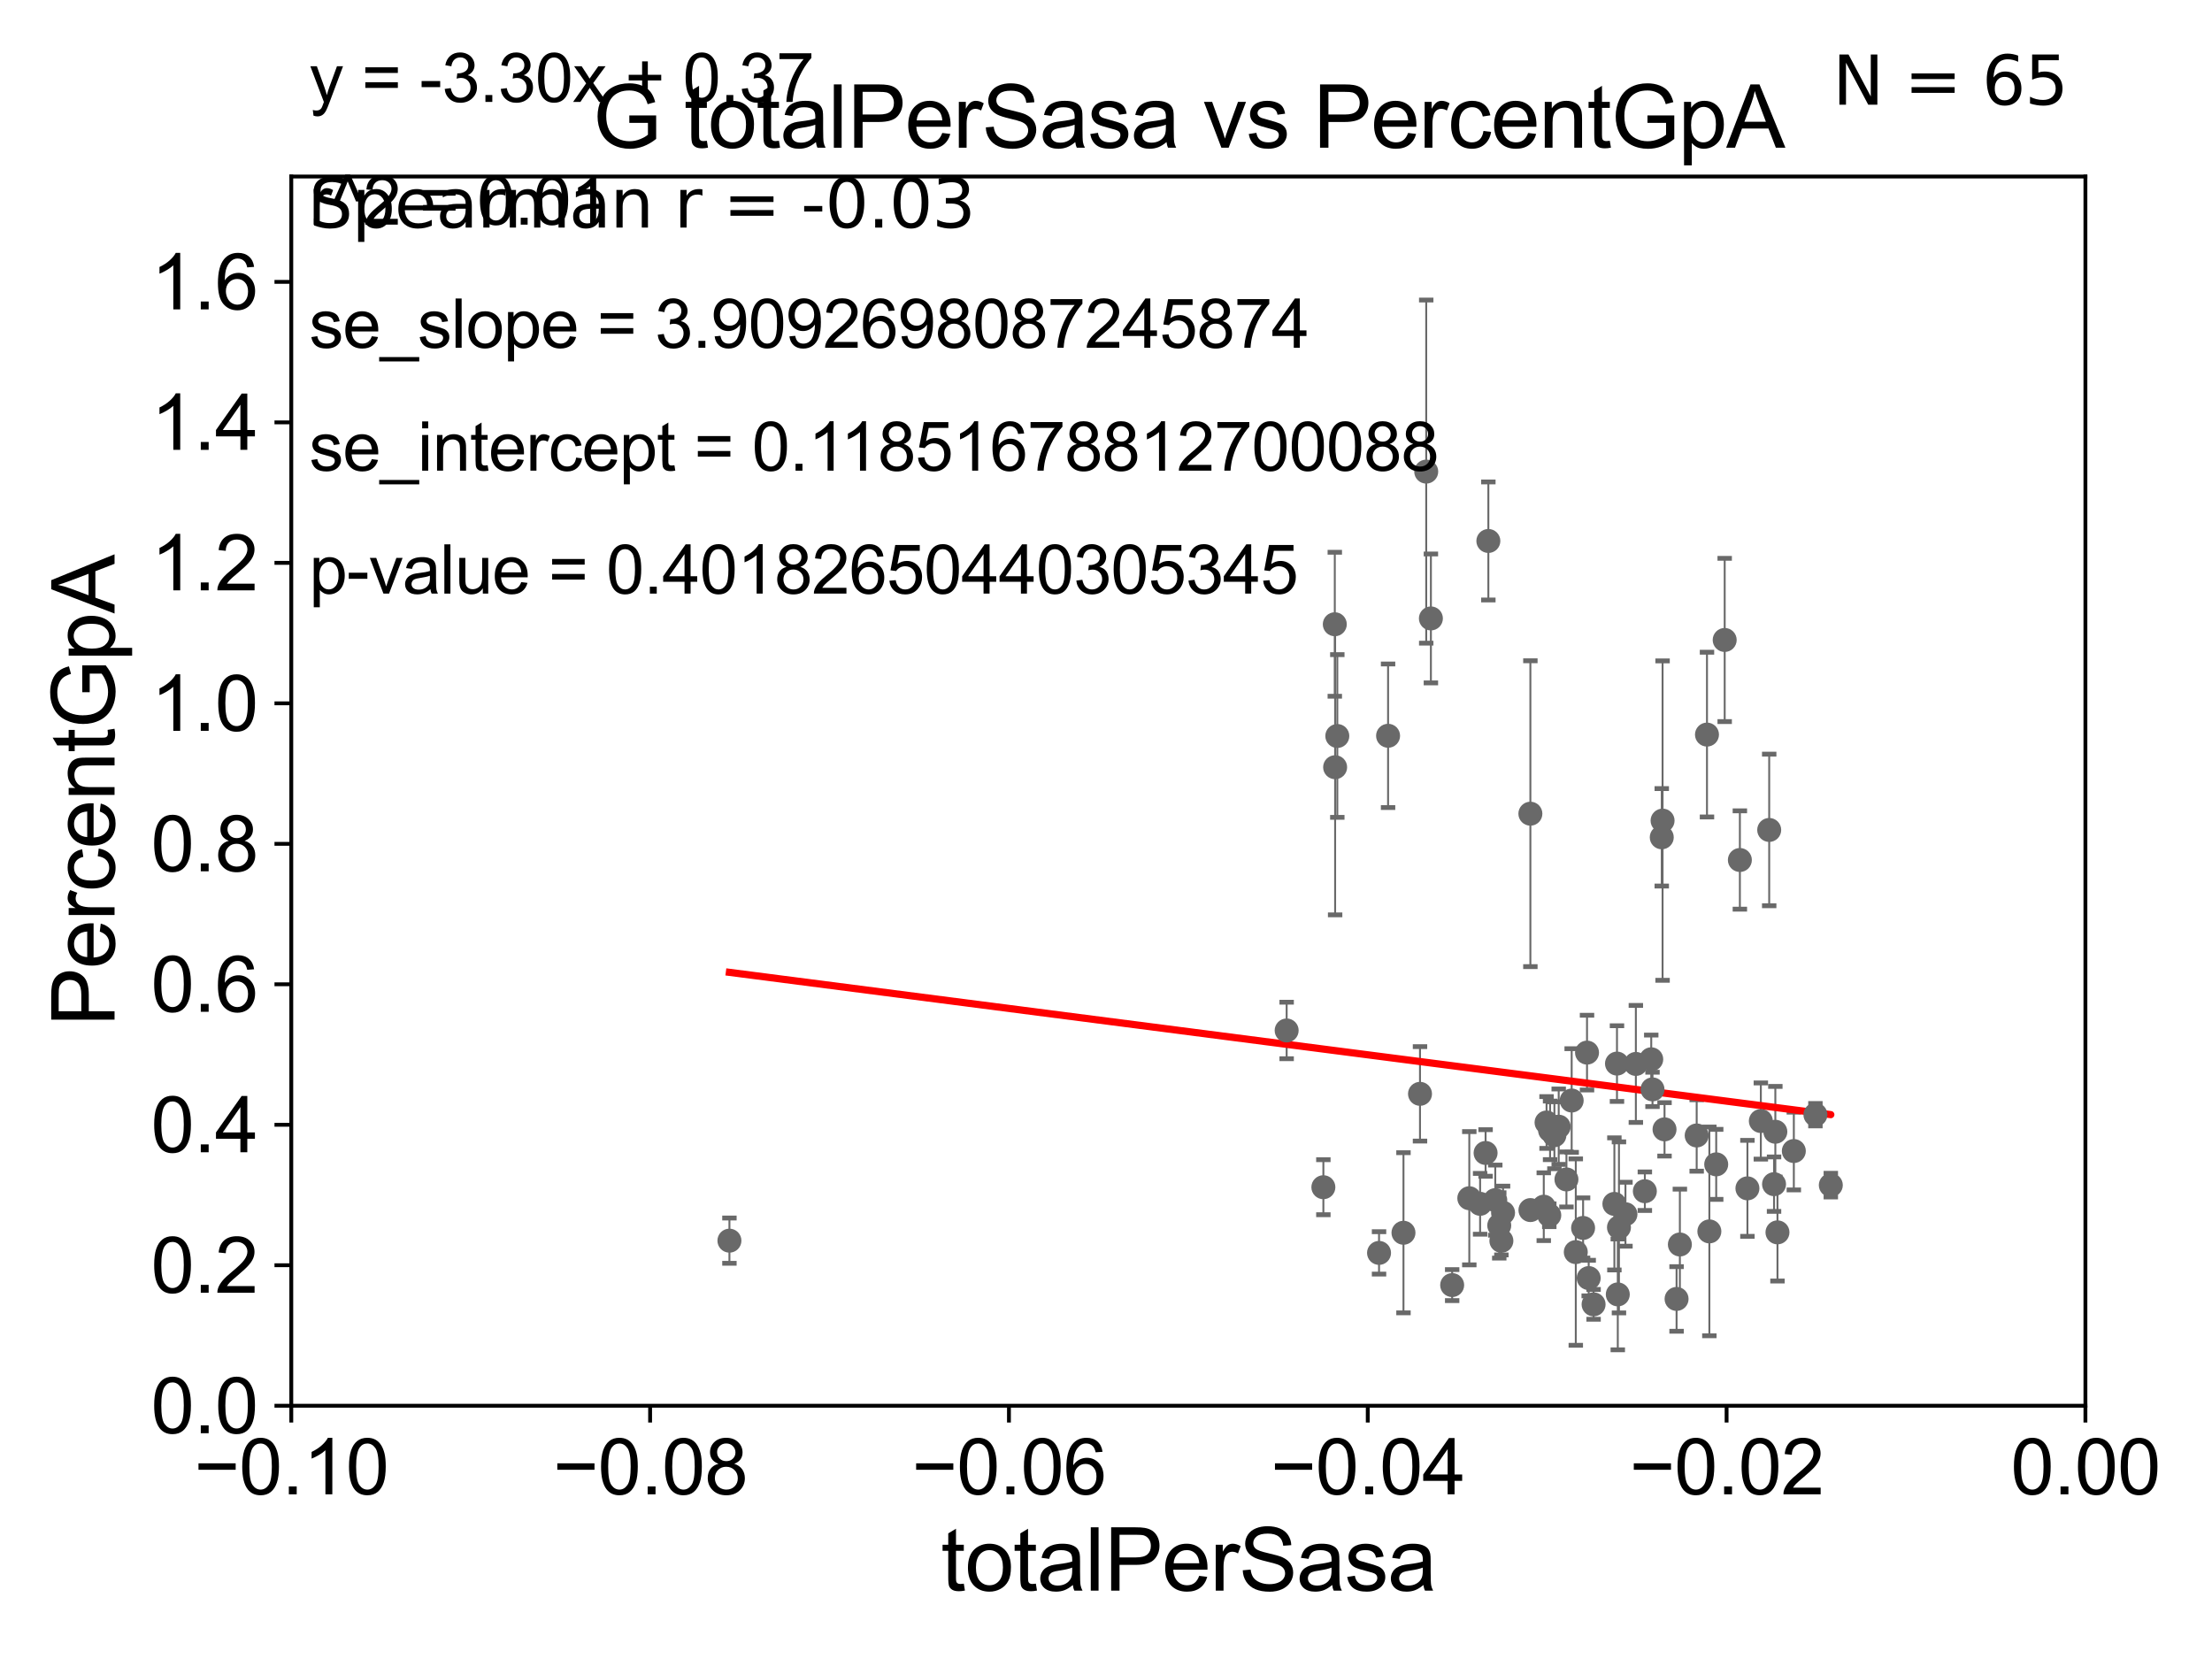 <?xml version="1.0" encoding="utf-8" standalone="no"?>
<!DOCTYPE svg PUBLIC "-//W3C//DTD SVG 1.1//EN"
  "http://www.w3.org/Graphics/SVG/1.1/DTD/svg11.dtd">
<svg xmlns:xlink="http://www.w3.org/1999/xlink" width="460.8pt" height="345.6pt" viewBox="0 0 460.8 345.6" xmlns="http://www.w3.org/2000/svg" version="1.1">
 <defs>
  <style type="text/css">*{stroke-linejoin: round; stroke-linecap: butt}</style>
 </defs>
 <g id="figure_1">
  <g id="patch_1">
   <path d="M 0 345.6 
L 460.8 345.6 
L 460.8 0 
L 0 0 
z
" style="fill: #ffffff"/>
  </g>
  <g id="axes_1">
   <g id="patch_2">
    <path d="M 60.68 292.84 
L 434.43 292.84 
L 434.43 36.775 
L 60.68 36.775 
z
" style="fill: #ffffff"/>
   </g>
   <g id="PathCollection_1">
    <defs>
     <path id="mdf256084a6" d="M 0 1.118 
C 0.297 1.118 0.581 1 0.791 0.791 
C 1 0.581 1.118 0.297 1.118 0 
C 1.118 -0.297 1 -0.581 0.791 -0.791 
C 0.581 -1 0.297 -1.118 0 -1.118 
C -0.297 -1.118 -0.581 -1 -0.791 -0.791 
C -1 -0.581 -1.118 -0.297 -1.118 0 
C -1.118 0.297 -1 0.581 -0.791 0.791 
C -0.581 1 -0.297 1.118 0 1.118 
z
" style="stroke: #696969"/>
    </defs>
    <g clip-path="url(#p975411b4a0)">
     <use xlink:href="#mdf256084a6" x="151.953" y="258.452" style="fill: #696969; stroke: #696969"/>
     <use xlink:href="#mdf256084a6" x="349.261" y="270.59" style="fill: #696969; stroke: #696969"/>
     <use xlink:href="#mdf256084a6" x="344.247" y="226.938" style="fill: #696969; stroke: #696969"/>
     <use xlink:href="#mdf256084a6" x="346.345" y="170.946" style="fill: #696969; stroke: #696969"/>
     <use xlink:href="#mdf256084a6" x="313.113" y="252.65" style="fill: #696969; stroke: #696969"/>
     <use xlink:href="#mdf256084a6" x="322.909" y="235.471" style="fill: #696969; stroke: #696969"/>
     <use xlink:href="#mdf256084a6" x="326.318" y="245.696" style="fill: #696969; stroke: #696969"/>
     <use xlink:href="#mdf256084a6" x="336.306" y="250.796" style="fill: #696969; stroke: #696969"/>
     <use xlink:href="#mdf256084a6" x="356.091" y="256.522" style="fill: #696969; stroke: #696969"/>
     <use xlink:href="#mdf256084a6" x="336.847" y="221.564" style="fill: #696969; stroke: #696969"/>
     <use xlink:href="#mdf256084a6" x="309.475" y="240.183" style="fill: #696969; stroke: #696969"/>
     <use xlink:href="#mdf256084a6" x="324.708" y="234.708" style="fill: #696969; stroke: #696969"/>
     <use xlink:href="#mdf256084a6" x="340.78" y="221.637" style="fill: #696969; stroke: #696969"/>
     <use xlink:href="#mdf256084a6" x="318.806" y="169.507" style="fill: #696969; stroke: #696969"/>
     <use xlink:href="#mdf256084a6" x="292.37" y="256.806" style="fill: #696969; stroke: #696969"/>
     <use xlink:href="#mdf256084a6" x="328.266" y="260.834" style="fill: #696969; stroke: #696969"/>
     <use xlink:href="#mdf256084a6" x="295.813" y="227.866" style="fill: #696969; stroke: #696969"/>
     <use xlink:href="#mdf256084a6" x="302.512" y="267.707" style="fill: #696969; stroke: #696969"/>
     <use xlink:href="#mdf256084a6" x="308.333" y="250.776" style="fill: #696969; stroke: #696969"/>
     <use xlink:href="#mdf256084a6" x="331.974" y="271.722" style="fill: #696969; stroke: #696969"/>
     <use xlink:href="#mdf256084a6" x="306.082" y="249.613" style="fill: #696969; stroke: #696969"/>
     <use xlink:href="#mdf256084a6" x="321.595" y="251.376" style="fill: #696969; stroke: #696969"/>
     <use xlink:href="#mdf256084a6" x="330.954" y="266.248" style="fill: #696969; stroke: #696969"/>
     <use xlink:href="#mdf256084a6" x="322.175" y="233.836" style="fill: #696969; stroke: #696969"/>
     <use xlink:href="#mdf256084a6" x="287.279" y="261.002" style="fill: #696969; stroke: #696969"/>
     <use xlink:href="#mdf256084a6" x="311.492" y="250.009" style="fill: #696969; stroke: #696969"/>
     <use xlink:href="#mdf256084a6" x="318.819" y="252.081" style="fill: #696969; stroke: #696969"/>
     <use xlink:href="#mdf256084a6" x="330.605" y="219.277" style="fill: #696969; stroke: #696969"/>
     <use xlink:href="#mdf256084a6" x="346.175" y="174.428" style="fill: #696969; stroke: #696969"/>
     <use xlink:href="#mdf256084a6" x="362.447" y="179.153" style="fill: #696969; stroke: #696969"/>
     <use xlink:href="#mdf256084a6" x="378.185" y="232.212" style="fill: #696969; stroke: #696969"/>
     <use xlink:href="#mdf256084a6" x="373.688" y="239.781" style="fill: #696969; stroke: #696969"/>
     <use xlink:href="#mdf256084a6" x="366.815" y="233.53" style="fill: #696969; stroke: #696969"/>
     <use xlink:href="#mdf256084a6" x="381.391" y="246.885" style="fill: #696969; stroke: #696969"/>
     <use xlink:href="#mdf256084a6" x="364.021" y="247.556" style="fill: #696969; stroke: #696969"/>
     <use xlink:href="#mdf256084a6" x="369.565" y="246.685" style="fill: #696969; stroke: #696969"/>
     <use xlink:href="#mdf256084a6" x="370.281" y="256.723" style="fill: #696969; stroke: #696969"/>
     <use xlink:href="#mdf256084a6" x="369.837" y="235.762" style="fill: #696969; stroke: #696969"/>
     <use xlink:href="#mdf256084a6" x="355.595" y="153.029" style="fill: #696969; stroke: #696969"/>
     <use xlink:href="#mdf256084a6" x="349.948" y="259.249" style="fill: #696969; stroke: #696969"/>
     <use xlink:href="#mdf256084a6" x="338.612" y="252.945" style="fill: #696969; stroke: #696969"/>
     <use xlink:href="#mdf256084a6" x="359.284" y="133.316" style="fill: #696969; stroke: #696969"/>
     <use xlink:href="#mdf256084a6" x="337.015" y="269.648" style="fill: #696969; stroke: #696969"/>
     <use xlink:href="#mdf256084a6" x="346.752" y="235.267" style="fill: #696969; stroke: #696969"/>
     <use xlink:href="#mdf256084a6" x="357.518" y="242.558" style="fill: #696969; stroke: #696969"/>
     <use xlink:href="#mdf256084a6" x="337.26" y="255.685" style="fill: #696969; stroke: #696969"/>
     <use xlink:href="#mdf256084a6" x="322.743" y="253.157" style="fill: #696969; stroke: #696969"/>
     <use xlink:href="#mdf256084a6" x="343.984" y="220.668" style="fill: #696969; stroke: #696969"/>
     <use xlink:href="#mdf256084a6" x="327.408" y="229.259" style="fill: #696969; stroke: #696969"/>
     <use xlink:href="#mdf256084a6" x="312.322" y="255.283" style="fill: #696969; stroke: #696969"/>
     <use xlink:href="#mdf256084a6" x="342.653" y="248.15" style="fill: #696969; stroke: #696969"/>
     <use xlink:href="#mdf256084a6" x="329.787" y="255.803" style="fill: #696969; stroke: #696969"/>
     <use xlink:href="#mdf256084a6" x="353.451" y="236.538" style="fill: #696969; stroke: #696969"/>
     <use xlink:href="#mdf256084a6" x="368.557" y="172.893" style="fill: #696969; stroke: #696969"/>
     <use xlink:href="#mdf256084a6" x="275.682" y="247.319" style="fill: #696969; stroke: #696969"/>
     <use xlink:href="#mdf256084a6" x="323.81" y="236.496" style="fill: #696969; stroke: #696969"/>
     <use xlink:href="#mdf256084a6" x="310.052" y="112.694" style="fill: #696969; stroke: #696969"/>
     <use xlink:href="#mdf256084a6" x="278.586" y="153.321" style="fill: #696969; stroke: #696969"/>
     <use xlink:href="#mdf256084a6" x="278.063" y="130.045" style="fill: #696969; stroke: #696969"/>
     <use xlink:href="#mdf256084a6" x="297.108" y="98.244" style="fill: #696969; stroke: #696969"/>
     <use xlink:href="#mdf256084a6" x="289.162" y="153.276" style="fill: #696969; stroke: #696969"/>
     <use xlink:href="#mdf256084a6" x="312.766" y="258.487" style="fill: #696969; stroke: #696969"/>
     <use xlink:href="#mdf256084a6" x="298.081" y="128.83" style="fill: #696969; stroke: #696969"/>
     <use xlink:href="#mdf256084a6" x="278.132" y="159.824" style="fill: #696969; stroke: #696969"/>
     <use xlink:href="#mdf256084a6" x="268.033" y="214.664" style="fill: #696969; stroke: #696969"/>
    </g>
   </g>
   <g id="matplotlib.axis_1">
    <g id="xtick_1">
     <g id="line2d_1">
      <defs>
       <path id="m6f1bee3298" d="M 0 0 
L 0 3.5 
" style="stroke: #000000; stroke-width: 0.8"/>
      </defs>
      <g>
       <use xlink:href="#m6f1bee3298" x="60.68" y="292.84" style="stroke: #000000; stroke-width: 0.8"/>
      </g>
     </g>
     <g id="text_1">
      <!-- −0.10 -->
      <g transform="translate(40.439 311.293)scale(0.16 -0.16)">
       <defs>
        <path id="ArialMT-2212" d="M 3381 1997 
L 356 1997 
L 356 2522 
L 3381 2522 
L 3381 1997 
z
" transform="scale(0.016)"/>
        <path id="ArialMT-30" d="M 266 2259 
Q 266 3072 433 3567 
Q 600 4063 929 4331 
Q 1259 4600 1759 4600 
Q 2128 4600 2406 4451 
Q 2684 4303 2865 4023 
Q 3047 3744 3150 3342 
Q 3253 2941 3253 2259 
Q 3253 1453 3087 958 
Q 2922 463 2592 192 
Q 2263 -78 1759 -78 
Q 1097 -78 719 397 
Q 266 969 266 2259 
z
M 844 2259 
Q 844 1131 1108 757 
Q 1372 384 1759 384 
Q 2147 384 2411 759 
Q 2675 1134 2675 2259 
Q 2675 3391 2411 3762 
Q 2147 4134 1753 4134 
Q 1366 4134 1134 3806 
Q 844 3388 844 2259 
z
" transform="scale(0.016)"/>
        <path id="ArialMT-2e" d="M 581 0 
L 581 641 
L 1222 641 
L 1222 0 
L 581 0 
z
" transform="scale(0.016)"/>
        <path id="ArialMT-31" d="M 2384 0 
L 1822 0 
L 1822 3584 
Q 1619 3391 1289 3197 
Q 959 3003 697 2906 
L 697 3450 
Q 1169 3672 1522 3987 
Q 1875 4303 2022 4600 
L 2384 4600 
L 2384 0 
z
" transform="scale(0.016)"/>
       </defs>
       <use xlink:href="#ArialMT-2212"/>
       <use xlink:href="#ArialMT-30" x="58.398"/>
       <use xlink:href="#ArialMT-2e" x="114.014"/>
       <use xlink:href="#ArialMT-31" x="141.797"/>
       <use xlink:href="#ArialMT-30" x="197.412"/>
      </g>
     </g>
    </g>
    <g id="xtick_2">
     <g id="line2d_2">
      <g>
       <use xlink:href="#m6f1bee3298" x="135.43" y="292.84" style="stroke: #000000; stroke-width: 0.8"/>
      </g>
     </g>
     <g id="text_2">
      <!-- −0.08 -->
      <g transform="translate(115.189 311.293)scale(0.16 -0.16)">
       <defs>
        <path id="ArialMT-38" d="M 1131 2484 
Q 781 2613 612 2850 
Q 444 3088 444 3419 
Q 444 3919 803 4259 
Q 1163 4600 1759 4600 
Q 2359 4600 2725 4251 
Q 3091 3903 3091 3403 
Q 3091 3084 2923 2848 
Q 2756 2613 2416 2484 
Q 2838 2347 3058 2040 
Q 3278 1734 3278 1309 
Q 3278 722 2862 322 
Q 2447 -78 1769 -78 
Q 1091 -78 675 323 
Q 259 725 259 1325 
Q 259 1772 486 2073 
Q 713 2375 1131 2484 
z
M 1019 3438 
Q 1019 3113 1228 2906 
Q 1438 2700 1772 2700 
Q 2097 2700 2305 2904 
Q 2513 3109 2513 3406 
Q 2513 3716 2298 3927 
Q 2084 4138 1766 4138 
Q 1444 4138 1231 3931 
Q 1019 3725 1019 3438 
z
M 838 1322 
Q 838 1081 952 856 
Q 1066 631 1291 507 
Q 1516 384 1775 384 
Q 2178 384 2440 643 
Q 2703 903 2703 1303 
Q 2703 1709 2433 1975 
Q 2163 2241 1756 2241 
Q 1359 2241 1098 1978 
Q 838 1716 838 1322 
z
" transform="scale(0.016)"/>
       </defs>
       <use xlink:href="#ArialMT-2212"/>
       <use xlink:href="#ArialMT-30" x="58.398"/>
       <use xlink:href="#ArialMT-2e" x="114.014"/>
       <use xlink:href="#ArialMT-30" x="141.797"/>
       <use xlink:href="#ArialMT-38" x="197.412"/>
      </g>
     </g>
    </g>
    <g id="xtick_3">
     <g id="line2d_3">
      <g>
       <use xlink:href="#m6f1bee3298" x="210.18" y="292.84" style="stroke: #000000; stroke-width: 0.8"/>
      </g>
     </g>
     <g id="text_3">
      <!-- −0.06 -->
      <g transform="translate(189.939 311.293)scale(0.16 -0.16)">
       <defs>
        <path id="ArialMT-36" d="M 3184 3459 
L 2625 3416 
Q 2550 3747 2413 3897 
Q 2184 4138 1850 4138 
Q 1581 4138 1378 3988 
Q 1113 3794 959 3422 
Q 806 3050 800 2363 
Q 1003 2672 1297 2822 
Q 1591 2972 1913 2972 
Q 2475 2972 2870 2558 
Q 3266 2144 3266 1488 
Q 3266 1056 3080 686 
Q 2894 316 2569 119 
Q 2244 -78 1831 -78 
Q 1128 -78 684 439 
Q 241 956 241 2144 
Q 241 3472 731 4075 
Q 1159 4600 1884 4600 
Q 2425 4600 2770 4297 
Q 3116 3994 3184 3459 
z
M 888 1484 
Q 888 1194 1011 928 
Q 1134 663 1356 523 
Q 1578 384 1822 384 
Q 2178 384 2434 671 
Q 2691 959 2691 1453 
Q 2691 1928 2437 2201 
Q 2184 2475 1800 2475 
Q 1419 2475 1153 2201 
Q 888 1928 888 1484 
z
" transform="scale(0.016)"/>
       </defs>
       <use xlink:href="#ArialMT-2212"/>
       <use xlink:href="#ArialMT-30" x="58.398"/>
       <use xlink:href="#ArialMT-2e" x="114.014"/>
       <use xlink:href="#ArialMT-30" x="141.797"/>
       <use xlink:href="#ArialMT-36" x="197.412"/>
      </g>
     </g>
    </g>
    <g id="xtick_4">
     <g id="line2d_4">
      <g>
       <use xlink:href="#m6f1bee3298" x="284.93" y="292.84" style="stroke: #000000; stroke-width: 0.8"/>
      </g>
     </g>
     <g id="text_4">
      <!-- −0.04 -->
      <g transform="translate(264.689 311.293)scale(0.16 -0.16)">
       <defs>
        <path id="ArialMT-34" d="M 2069 0 
L 2069 1097 
L 81 1097 
L 81 1613 
L 2172 4581 
L 2631 4581 
L 2631 1613 
L 3250 1613 
L 3250 1097 
L 2631 1097 
L 2631 0 
L 2069 0 
z
M 2069 1613 
L 2069 3678 
L 634 1613 
L 2069 1613 
z
" transform="scale(0.016)"/>
       </defs>
       <use xlink:href="#ArialMT-2212"/>
       <use xlink:href="#ArialMT-30" x="58.398"/>
       <use xlink:href="#ArialMT-2e" x="114.014"/>
       <use xlink:href="#ArialMT-30" x="141.797"/>
       <use xlink:href="#ArialMT-34" x="197.412"/>
      </g>
     </g>
    </g>
    <g id="xtick_5">
     <g id="line2d_5">
      <g>
       <use xlink:href="#m6f1bee3298" x="359.68" y="292.84" style="stroke: #000000; stroke-width: 0.8"/>
      </g>
     </g>
     <g id="text_5">
      <!-- −0.02 -->
      <g transform="translate(339.439 311.293)scale(0.16 -0.16)">
       <defs>
        <path id="ArialMT-32" d="M 3222 541 
L 3222 0 
L 194 0 
Q 188 203 259 391 
Q 375 700 629 1000 
Q 884 1300 1366 1694 
Q 2113 2306 2375 2664 
Q 2638 3022 2638 3341 
Q 2638 3675 2398 3904 
Q 2159 4134 1775 4134 
Q 1369 4134 1125 3890 
Q 881 3647 878 3216 
L 300 3275 
Q 359 3922 746 4261 
Q 1134 4600 1788 4600 
Q 2447 4600 2831 4234 
Q 3216 3869 3216 3328 
Q 3216 3053 3103 2787 
Q 2991 2522 2730 2228 
Q 2469 1934 1863 1422 
Q 1356 997 1212 845 
Q 1069 694 975 541 
L 3222 541 
z
" transform="scale(0.016)"/>
       </defs>
       <use xlink:href="#ArialMT-2212"/>
       <use xlink:href="#ArialMT-30" x="58.398"/>
       <use xlink:href="#ArialMT-2e" x="114.014"/>
       <use xlink:href="#ArialMT-30" x="141.797"/>
       <use xlink:href="#ArialMT-32" x="197.412"/>
      </g>
     </g>
    </g>
    <g id="xtick_6">
     <g id="line2d_6">
      <g>
       <use xlink:href="#m6f1bee3298" x="434.43" y="292.84" style="stroke: #000000; stroke-width: 0.8"/>
      </g>
     </g>
     <g id="text_6">
      <!-- 0.00 -->
      <g transform="translate(418.861 311.293)scale(0.16 -0.16)">
       <use xlink:href="#ArialMT-30"/>
       <use xlink:href="#ArialMT-2e" x="55.615"/>
       <use xlink:href="#ArialMT-30" x="83.398"/>
       <use xlink:href="#ArialMT-30" x="139.014"/>
      </g>
     </g>
    </g>
    <g id="text_7">
     <!-- totalPerSasa -->
     <g transform="translate(196.027 331.357)scale(0.18 -0.18)">
      <defs>
       <path id="ArialMT-74" d="M 1650 503 
L 1731 6 
Q 1494 -44 1306 -44 
Q 1000 -44 831 53 
Q 663 150 594 308 
Q 525 466 525 972 
L 525 2881 
L 113 2881 
L 113 3319 
L 525 3319 
L 525 4141 
L 1084 4478 
L 1084 3319 
L 1650 3319 
L 1650 2881 
L 1084 2881 
L 1084 941 
Q 1084 700 1114 631 
Q 1144 563 1211 522 
Q 1278 481 1403 481 
Q 1497 481 1650 503 
z
" transform="scale(0.016)"/>
       <path id="ArialMT-6f" d="M 213 1659 
Q 213 2581 725 3025 
Q 1153 3394 1769 3394 
Q 2453 3394 2887 2945 
Q 3322 2497 3322 1706 
Q 3322 1066 3130 698 
Q 2938 331 2570 128 
Q 2203 -75 1769 -75 
Q 1072 -75 642 372 
Q 213 819 213 1659 
z
M 791 1659 
Q 791 1022 1069 705 
Q 1347 388 1769 388 
Q 2188 388 2466 706 
Q 2744 1025 2744 1678 
Q 2744 2294 2464 2611 
Q 2184 2928 1769 2928 
Q 1347 2928 1069 2612 
Q 791 2297 791 1659 
z
" transform="scale(0.016)"/>
       <path id="ArialMT-61" d="M 2588 409 
Q 2275 144 1986 34 
Q 1697 -75 1366 -75 
Q 819 -75 525 192 
Q 231 459 231 875 
Q 231 1119 342 1320 
Q 453 1522 633 1644 
Q 813 1766 1038 1828 
Q 1203 1872 1538 1913 
Q 2219 1994 2541 2106 
Q 2544 2222 2544 2253 
Q 2544 2597 2384 2738 
Q 2169 2928 1744 2928 
Q 1347 2928 1158 2789 
Q 969 2650 878 2297 
L 328 2372 
Q 403 2725 575 2942 
Q 747 3159 1072 3276 
Q 1397 3394 1825 3394 
Q 2250 3394 2515 3294 
Q 2781 3194 2906 3042 
Q 3031 2891 3081 2659 
Q 3109 2516 3109 2141 
L 3109 1391 
Q 3109 606 3145 398 
Q 3181 191 3288 0 
L 2700 0 
Q 2613 175 2588 409 
z
M 2541 1666 
Q 2234 1541 1622 1453 
Q 1275 1403 1131 1340 
Q 988 1278 909 1158 
Q 831 1038 831 891 
Q 831 666 1001 516 
Q 1172 366 1500 366 
Q 1825 366 2078 508 
Q 2331 650 2450 897 
Q 2541 1088 2541 1459 
L 2541 1666 
z
" transform="scale(0.016)"/>
       <path id="ArialMT-6c" d="M 409 0 
L 409 4581 
L 972 4581 
L 972 0 
L 409 0 
z
" transform="scale(0.016)"/>
       <path id="ArialMT-50" d="M 494 0 
L 494 4581 
L 2222 4581 
Q 2678 4581 2919 4538 
Q 3256 4481 3484 4323 
Q 3713 4166 3852 3881 
Q 3991 3597 3991 3256 
Q 3991 2672 3619 2267 
Q 3247 1863 2275 1863 
L 1100 1863 
L 1100 0 
L 494 0 
z
M 1100 2403 
L 2284 2403 
Q 2872 2403 3119 2622 
Q 3366 2841 3366 3238 
Q 3366 3525 3220 3729 
Q 3075 3934 2838 4000 
Q 2684 4041 2272 4041 
L 1100 4041 
L 1100 2403 
z
" transform="scale(0.016)"/>
       <path id="ArialMT-65" d="M 2694 1069 
L 3275 997 
Q 3138 488 2766 206 
Q 2394 -75 1816 -75 
Q 1088 -75 661 373 
Q 234 822 234 1631 
Q 234 2469 665 2931 
Q 1097 3394 1784 3394 
Q 2450 3394 2872 2941 
Q 3294 2488 3294 1666 
Q 3294 1616 3291 1516 
L 816 1516 
Q 847 969 1125 678 
Q 1403 388 1819 388 
Q 2128 388 2347 550 
Q 2566 713 2694 1069 
z
M 847 1978 
L 2700 1978 
Q 2663 2397 2488 2606 
Q 2219 2931 1791 2931 
Q 1403 2931 1139 2672 
Q 875 2413 847 1978 
z
" transform="scale(0.016)"/>
       <path id="ArialMT-72" d="M 416 0 
L 416 3319 
L 922 3319 
L 922 2816 
Q 1116 3169 1280 3281 
Q 1444 3394 1641 3394 
Q 1925 3394 2219 3213 
L 2025 2691 
Q 1819 2813 1613 2813 
Q 1428 2813 1281 2702 
Q 1134 2591 1072 2394 
Q 978 2094 978 1738 
L 978 0 
L 416 0 
z
" transform="scale(0.016)"/>
       <path id="ArialMT-53" d="M 288 1472 
L 859 1522 
Q 900 1178 1048 958 
Q 1197 738 1509 602 
Q 1822 466 2213 466 
Q 2559 466 2825 569 
Q 3091 672 3220 851 
Q 3350 1031 3350 1244 
Q 3350 1459 3225 1620 
Q 3100 1781 2813 1891 
Q 2628 1963 1997 2114 
Q 1366 2266 1113 2400 
Q 784 2572 623 2826 
Q 463 3081 463 3397 
Q 463 3744 659 4045 
Q 856 4347 1234 4503 
Q 1613 4659 2075 4659 
Q 2584 4659 2973 4495 
Q 3363 4331 3572 4012 
Q 3781 3694 3797 3291 
L 3216 3247 
Q 3169 3681 2898 3903 
Q 2628 4125 2100 4125 
Q 1550 4125 1298 3923 
Q 1047 3722 1047 3438 
Q 1047 3191 1225 3031 
Q 1400 2872 2139 2705 
Q 2878 2538 3153 2413 
Q 3553 2228 3743 1945 
Q 3934 1663 3934 1294 
Q 3934 928 3725 604 
Q 3516 281 3123 101 
Q 2731 -78 2241 -78 
Q 1619 -78 1198 103 
Q 778 284 539 648 
Q 300 1013 288 1472 
z
" transform="scale(0.016)"/>
       <path id="ArialMT-73" d="M 197 991 
L 753 1078 
Q 800 744 1014 566 
Q 1228 388 1613 388 
Q 2000 388 2187 545 
Q 2375 703 2375 916 
Q 2375 1106 2209 1216 
Q 2094 1291 1634 1406 
Q 1016 1563 777 1677 
Q 538 1791 414 1992 
Q 291 2194 291 2438 
Q 291 2659 392 2848 
Q 494 3038 669 3163 
Q 800 3259 1026 3326 
Q 1253 3394 1513 3394 
Q 1903 3394 2198 3281 
Q 2494 3169 2634 2976 
Q 2775 2784 2828 2463 
L 2278 2388 
Q 2241 2644 2061 2787 
Q 1881 2931 1553 2931 
Q 1166 2931 1000 2803 
Q 834 2675 834 2503 
Q 834 2394 903 2306 
Q 972 2216 1119 2156 
Q 1203 2125 1616 2013 
Q 2213 1853 2448 1751 
Q 2684 1650 2818 1456 
Q 2953 1263 2953 975 
Q 2953 694 2789 445 
Q 2625 197 2315 61 
Q 2006 -75 1616 -75 
Q 969 -75 630 194 
Q 291 463 197 991 
z
" transform="scale(0.016)"/>
      </defs>
      <use xlink:href="#ArialMT-74"/>
      <use xlink:href="#ArialMT-6f" x="27.783"/>
      <use xlink:href="#ArialMT-74" x="83.398"/>
      <use xlink:href="#ArialMT-61" x="111.182"/>
      <use xlink:href="#ArialMT-6c" x="166.797"/>
      <use xlink:href="#ArialMT-50" x="189.014"/>
      <use xlink:href="#ArialMT-65" x="255.713"/>
      <use xlink:href="#ArialMT-72" x="311.328"/>
      <use xlink:href="#ArialMT-53" x="344.629"/>
      <use xlink:href="#ArialMT-61" x="411.328"/>
      <use xlink:href="#ArialMT-73" x="466.943"/>
      <use xlink:href="#ArialMT-61" x="516.943"/>
     </g>
    </g>
   </g>
   <g id="matplotlib.axis_2">
    <g id="ytick_1">
     <g id="line2d_7">
      <defs>
       <path id="m99793227dd" d="M 0 0 
L -3.5 0 
" style="stroke: #000000; stroke-width: 0.8"/>
      </defs>
      <g>
       <use xlink:href="#m99793227dd" x="60.68" y="292.84" style="stroke: #000000; stroke-width: 0.8"/>
      </g>
     </g>
     <g id="text_8">
      <!-- 0.0 -->
      <g transform="translate(31.44 298.566)scale(0.16 -0.16)">
       <use xlink:href="#ArialMT-30"/>
       <use xlink:href="#ArialMT-2e" x="55.615"/>
       <use xlink:href="#ArialMT-30" x="83.398"/>
      </g>
     </g>
    </g>
    <g id="ytick_2">
     <g id="line2d_8">
      <g>
       <use xlink:href="#m99793227dd" x="60.68" y="263.575" style="stroke: #000000; stroke-width: 0.8"/>
      </g>
     </g>
     <g id="text_9">
      <!-- 0.2 -->
      <g transform="translate(31.44 269.302)scale(0.16 -0.16)">
       <use xlink:href="#ArialMT-30"/>
       <use xlink:href="#ArialMT-2e" x="55.615"/>
       <use xlink:href="#ArialMT-32" x="83.398"/>
      </g>
     </g>
    </g>
    <g id="ytick_3">
     <g id="line2d_9">
      <g>
       <use xlink:href="#m99793227dd" x="60.68" y="234.311" style="stroke: #000000; stroke-width: 0.8"/>
      </g>
     </g>
     <g id="text_10">
      <!-- 0.4 -->
      <g transform="translate(31.44 240.037)scale(0.16 -0.16)">
       <use xlink:href="#ArialMT-30"/>
       <use xlink:href="#ArialMT-2e" x="55.615"/>
       <use xlink:href="#ArialMT-34" x="83.398"/>
      </g>
     </g>
    </g>
    <g id="ytick_4">
     <g id="line2d_10">
      <g>
       <use xlink:href="#m99793227dd" x="60.68" y="205.046" style="stroke: #000000; stroke-width: 0.8"/>
      </g>
     </g>
     <g id="text_11">
      <!-- 0.6 -->
      <g transform="translate(31.44 210.772)scale(0.16 -0.16)">
       <use xlink:href="#ArialMT-30"/>
       <use xlink:href="#ArialMT-2e" x="55.615"/>
       <use xlink:href="#ArialMT-36" x="83.398"/>
      </g>
     </g>
    </g>
    <g id="ytick_5">
     <g id="line2d_11">
      <g>
       <use xlink:href="#m99793227dd" x="60.68" y="175.782" style="stroke: #000000; stroke-width: 0.8"/>
      </g>
     </g>
     <g id="text_12">
      <!-- 0.8 -->
      <g transform="translate(31.44 181.508)scale(0.16 -0.16)">
       <use xlink:href="#ArialMT-30"/>
       <use xlink:href="#ArialMT-2e" x="55.615"/>
       <use xlink:href="#ArialMT-38" x="83.398"/>
      </g>
     </g>
    </g>
    <g id="ytick_6">
     <g id="line2d_12">
      <g>
       <use xlink:href="#m99793227dd" x="60.68" y="146.517" style="stroke: #000000; stroke-width: 0.8"/>
      </g>
     </g>
     <g id="text_13">
      <!-- 1.0 -->
      <g transform="translate(31.44 152.243)scale(0.16 -0.16)">
       <use xlink:href="#ArialMT-31"/>
       <use xlink:href="#ArialMT-2e" x="55.615"/>
       <use xlink:href="#ArialMT-30" x="83.398"/>
      </g>
     </g>
    </g>
    <g id="ytick_7">
     <g id="line2d_13">
      <g>
       <use xlink:href="#m99793227dd" x="60.68" y="117.252" style="stroke: #000000; stroke-width: 0.8"/>
      </g>
     </g>
     <g id="text_14">
      <!-- 1.2 -->
      <g transform="translate(31.44 122.979)scale(0.16 -0.16)">
       <use xlink:href="#ArialMT-31"/>
       <use xlink:href="#ArialMT-2e" x="55.615"/>
       <use xlink:href="#ArialMT-32" x="83.398"/>
      </g>
     </g>
    </g>
    <g id="ytick_8">
     <g id="line2d_14">
      <g>
       <use xlink:href="#m99793227dd" x="60.68" y="87.988" style="stroke: #000000; stroke-width: 0.8"/>
      </g>
     </g>
     <g id="text_15">
      <!-- 1.4 -->
      <g transform="translate(31.44 93.714)scale(0.16 -0.16)">
       <use xlink:href="#ArialMT-31"/>
       <use xlink:href="#ArialMT-2e" x="55.615"/>
       <use xlink:href="#ArialMT-34" x="83.398"/>
      </g>
     </g>
    </g>
    <g id="ytick_9">
     <g id="line2d_15">
      <g>
       <use xlink:href="#m99793227dd" x="60.68" y="58.723" style="stroke: #000000; stroke-width: 0.8"/>
      </g>
     </g>
     <g id="text_16">
      <!-- 1.6 -->
      <g transform="translate(31.44 64.45)scale(0.16 -0.16)">
       <use xlink:href="#ArialMT-31"/>
       <use xlink:href="#ArialMT-2e" x="55.615"/>
       <use xlink:href="#ArialMT-36" x="83.398"/>
      </g>
     </g>
    </g>
    <g id="text_17">
     <!-- PercentGpA -->
     <g transform="translate(23.863 213.831)rotate(-90)scale(0.18 -0.18)">
      <defs>
       <path id="ArialMT-63" d="M 2588 1216 
L 3141 1144 
Q 3050 572 2676 248 
Q 2303 -75 1759 -75 
Q 1078 -75 664 370 
Q 250 816 250 1647 
Q 250 2184 428 2587 
Q 606 2991 970 3192 
Q 1334 3394 1763 3394 
Q 2303 3394 2647 3120 
Q 2991 2847 3088 2344 
L 2541 2259 
Q 2463 2594 2264 2762 
Q 2066 2931 1784 2931 
Q 1359 2931 1093 2626 
Q 828 2322 828 1663 
Q 828 994 1084 691 
Q 1341 388 1753 388 
Q 2084 388 2306 591 
Q 2528 794 2588 1216 
z
" transform="scale(0.016)"/>
       <path id="ArialMT-6e" d="M 422 0 
L 422 3319 
L 928 3319 
L 928 2847 
Q 1294 3394 1984 3394 
Q 2284 3394 2536 3286 
Q 2788 3178 2913 3003 
Q 3038 2828 3088 2588 
Q 3119 2431 3119 2041 
L 3119 0 
L 2556 0 
L 2556 2019 
Q 2556 2363 2490 2533 
Q 2425 2703 2258 2804 
Q 2091 2906 1866 2906 
Q 1506 2906 1245 2678 
Q 984 2450 984 1813 
L 984 0 
L 422 0 
z
" transform="scale(0.016)"/>
       <path id="ArialMT-47" d="M 2638 1797 
L 2638 2334 
L 4578 2338 
L 4578 638 
Q 4131 281 3656 101 
Q 3181 -78 2681 -78 
Q 2006 -78 1454 211 
Q 903 500 622 1047 
Q 341 1594 341 2269 
Q 341 2938 620 3517 
Q 900 4097 1425 4378 
Q 1950 4659 2634 4659 
Q 3131 4659 3532 4498 
Q 3934 4338 4162 4050 
Q 4391 3763 4509 3300 
L 3963 3150 
Q 3859 3500 3706 3700 
Q 3553 3900 3268 4020 
Q 2984 4141 2638 4141 
Q 2222 4141 1919 4014 
Q 1616 3888 1430 3681 
Q 1244 3475 1141 3228 
Q 966 2803 966 2306 
Q 966 1694 1177 1281 
Q 1388 869 1791 669 
Q 2194 469 2647 469 
Q 3041 469 3416 620 
Q 3791 772 3984 944 
L 3984 1797 
L 2638 1797 
z
" transform="scale(0.016)"/>
       <path id="ArialMT-70" d="M 422 -1272 
L 422 3319 
L 934 3319 
L 934 2888 
Q 1116 3141 1344 3267 
Q 1572 3394 1897 3394 
Q 2322 3394 2647 3175 
Q 2972 2956 3137 2557 
Q 3303 2159 3303 1684 
Q 3303 1175 3120 767 
Q 2938 359 2589 142 
Q 2241 -75 1856 -75 
Q 1575 -75 1351 44 
Q 1128 163 984 344 
L 984 -1272 
L 422 -1272 
z
M 931 1641 
Q 931 1000 1190 694 
Q 1450 388 1819 388 
Q 2194 388 2461 705 
Q 2728 1022 2728 1688 
Q 2728 2322 2467 2637 
Q 2206 2953 1844 2953 
Q 1484 2953 1207 2617 
Q 931 2281 931 1641 
z
" transform="scale(0.016)"/>
       <path id="ArialMT-41" d="M -9 0 
L 1750 4581 
L 2403 4581 
L 4278 0 
L 3588 0 
L 3053 1388 
L 1138 1388 
L 634 0 
L -9 0 
z
M 1313 1881 
L 2866 1881 
L 2388 3150 
Q 2169 3728 2063 4100 
Q 1975 3659 1816 3225 
L 1313 1881 
z
" transform="scale(0.016)"/>
      </defs>
      <use xlink:href="#ArialMT-50"/>
      <use xlink:href="#ArialMT-65" x="66.699"/>
      <use xlink:href="#ArialMT-72" x="122.314"/>
      <use xlink:href="#ArialMT-63" x="155.615"/>
      <use xlink:href="#ArialMT-65" x="205.615"/>
      <use xlink:href="#ArialMT-6e" x="261.23"/>
      <use xlink:href="#ArialMT-74" x="316.846"/>
      <use xlink:href="#ArialMT-47" x="344.629"/>
      <use xlink:href="#ArialMT-70" x="422.412"/>
      <use xlink:href="#ArialMT-41" x="478.027"/>
     </g>
    </g>
   </g>
   <g id="LineCollection_1">
    <path d="M 151.953 263.167 
L 151.953 253.737 
" clip-path="url(#p975411b4a0)" style="fill: none; stroke: #696969; stroke-width: 0.4"/>
    <path d="M 349.261 277.318 
L 349.261 263.863 
" clip-path="url(#p975411b4a0)" style="fill: none; stroke: #696969; stroke-width: 0.4"/>
    <path d="M 344.247 230.513 
L 344.247 223.364 
" clip-path="url(#p975411b4a0)" style="fill: none; stroke: #696969; stroke-width: 0.4"/>
    <path d="M 346.345 204.216 
L 346.345 137.675 
" clip-path="url(#p975411b4a0)" style="fill: none; stroke: #696969; stroke-width: 0.4"/>
    <path d="M 313.113 258.203 
L 313.113 247.098 
" clip-path="url(#p975411b4a0)" style="fill: none; stroke: #696969; stroke-width: 0.4"/>
    <path d="M 322.909 241.571 
L 322.909 229.371 
" clip-path="url(#p975411b4a0)" style="fill: none; stroke: #696969; stroke-width: 0.4"/>
    <path d="M 326.318 251.429 
L 326.318 239.963 
" clip-path="url(#p975411b4a0)" style="fill: none; stroke: #696969; stroke-width: 0.4"/>
    <path d="M 336.306 264.558 
L 336.306 237.035 
" clip-path="url(#p975411b4a0)" style="fill: none; stroke: #696969; stroke-width: 0.4"/>
    <path d="M 356.091 278.265 
L 356.091 234.779 
" clip-path="url(#p975411b4a0)" style="fill: none; stroke: #696969; stroke-width: 0.4"/>
    <path d="M 336.847 229.447 
L 336.847 213.681 
" clip-path="url(#p975411b4a0)" style="fill: none; stroke: #696969; stroke-width: 0.4"/>
    <path d="M 309.475 245.034 
L 309.475 235.333 
" clip-path="url(#p975411b4a0)" style="fill: none; stroke: #696969; stroke-width: 0.4"/>
    <path d="M 324.708 242.565 
L 324.708 226.851 
" clip-path="url(#p975411b4a0)" style="fill: none; stroke: #696969; stroke-width: 0.4"/>
    <path d="M 340.78 233.823 
L 340.78 209.451 
" clip-path="url(#p975411b4a0)" style="fill: none; stroke: #696969; stroke-width: 0.4"/>
    <path d="M 318.806 201.362 
L 318.806 137.652 
" clip-path="url(#p975411b4a0)" style="fill: none; stroke: #696969; stroke-width: 0.4"/>
    <path d="M 292.37 273.489 
L 292.37 240.124 
" clip-path="url(#p975411b4a0)" style="fill: none; stroke: #696969; stroke-width: 0.4"/>
    <path d="M 328.266 280.25 
L 328.266 241.418 
" clip-path="url(#p975411b4a0)" style="fill: none; stroke: #696969; stroke-width: 0.4"/>
    <path d="M 295.813 237.702 
L 295.813 218.03 
" clip-path="url(#p975411b4a0)" style="fill: none; stroke: #696969; stroke-width: 0.4"/>
    <path d="M 302.512 270.937 
L 302.512 264.478 
" clip-path="url(#p975411b4a0)" style="fill: none; stroke: #696969; stroke-width: 0.4"/>
    <path d="M 308.333 257.105 
L 308.333 244.446 
" clip-path="url(#p975411b4a0)" style="fill: none; stroke: #696969; stroke-width: 0.4"/>
    <path d="M 331.974 274.828 
L 331.974 268.615 
" clip-path="url(#p975411b4a0)" style="fill: none; stroke: #696969; stroke-width: 0.4"/>
    <path d="M 306.082 263.493 
L 306.082 235.733 
" clip-path="url(#p975411b4a0)" style="fill: none; stroke: #696969; stroke-width: 0.4"/>
    <path d="M 321.595 258.437 
L 321.595 244.315 
" clip-path="url(#p975411b4a0)" style="fill: none; stroke: #696969; stroke-width: 0.4"/>
    <path d="M 330.954 269.956 
L 330.954 262.541 
" clip-path="url(#p975411b4a0)" style="fill: none; stroke: #696969; stroke-width: 0.4"/>
    <path d="M 322.175 239.232 
L 322.175 228.441 
" clip-path="url(#p975411b4a0)" style="fill: none; stroke: #696969; stroke-width: 0.4"/>
    <path d="M 287.279 265.417 
L 287.279 256.587 
" clip-path="url(#p975411b4a0)" style="fill: none; stroke: #696969; stroke-width: 0.4"/>
    <path d="M 311.492 257.312 
L 311.492 242.705 
" clip-path="url(#p975411b4a0)" style="fill: none; stroke: #696969; stroke-width: 0.4"/>
    <path d="M 318.819 253.009 
L 318.819 251.154 
" clip-path="url(#p975411b4a0)" style="fill: none; stroke: #696969; stroke-width: 0.4"/>
    <path d="M 330.605 227.063 
L 330.605 211.491 
" clip-path="url(#p975411b4a0)" style="fill: none; stroke: #696969; stroke-width: 0.4"/>
    <path d="M 346.175 184.578 
L 346.175 164.278 
" clip-path="url(#p975411b4a0)" style="fill: none; stroke: #696969; stroke-width: 0.4"/>
    <path d="M 362.447 189.393 
L 362.447 168.912 
" clip-path="url(#p975411b4a0)" style="fill: none; stroke: #696969; stroke-width: 0.4"/>
    <path d="M 378.185 234.539 
L 378.185 229.884 
" clip-path="url(#p975411b4a0)" style="fill: none; stroke: #696969; stroke-width: 0.4"/>
    <path d="M 373.688 247.882 
L 373.688 231.681 
" clip-path="url(#p975411b4a0)" style="fill: none; stroke: #696969; stroke-width: 0.4"/>
    <path d="M 366.815 241.465 
L 366.815 225.595 
" clip-path="url(#p975411b4a0)" style="fill: none; stroke: #696969; stroke-width: 0.4"/>
    <path d="M 381.391 249.355 
L 381.391 244.416 
" clip-path="url(#p975411b4a0)" style="fill: none; stroke: #696969; stroke-width: 0.4"/>
    <path d="M 364.021 257.55 
L 364.021 237.562 
" clip-path="url(#p975411b4a0)" style="fill: none; stroke: #696969; stroke-width: 0.4"/>
    <path d="M 369.565 252.356 
L 369.565 241.013 
" clip-path="url(#p975411b4a0)" style="fill: none; stroke: #696969; stroke-width: 0.4"/>
    <path d="M 370.281 266.86 
L 370.281 246.586 
" clip-path="url(#p975411b4a0)" style="fill: none; stroke: #696969; stroke-width: 0.4"/>
    <path d="M 369.837 245.202 
L 369.837 226.322 
" clip-path="url(#p975411b4a0)" style="fill: none; stroke: #696969; stroke-width: 0.4"/>
    <path d="M 355.595 170.188 
L 355.595 135.87 
" clip-path="url(#p975411b4a0)" style="fill: none; stroke: #696969; stroke-width: 0.4"/>
    <path d="M 349.948 270.778 
L 349.948 247.72 
" clip-path="url(#p975411b4a0)" style="fill: none; stroke: #696969; stroke-width: 0.4"/>
    <path d="M 338.612 259.606 
L 338.612 246.285 
" clip-path="url(#p975411b4a0)" style="fill: none; stroke: #696969; stroke-width: 0.4"/>
    <path d="M 359.284 150.319 
L 359.284 116.313 
" clip-path="url(#p975411b4a0)" style="fill: none; stroke: #696969; stroke-width: 0.4"/>
    <path d="M 337.015 281.195 
L 337.015 258.101 
" clip-path="url(#p975411b4a0)" style="fill: none; stroke: #696969; stroke-width: 0.4"/>
    <path d="M 346.752 240.826 
L 346.752 229.709 
" clip-path="url(#p975411b4a0)" style="fill: none; stroke: #696969; stroke-width: 0.4"/>
    <path d="M 357.518 249.851 
L 357.518 235.264 
" clip-path="url(#p975411b4a0)" style="fill: none; stroke: #696969; stroke-width: 0.4"/>
    <path d="M 337.26 273.5 
L 337.26 237.871 
" clip-path="url(#p975411b4a0)" style="fill: none; stroke: #696969; stroke-width: 0.4"/>
    <path d="M 322.743 255.535 
L 322.743 250.779 
" clip-path="url(#p975411b4a0)" style="fill: none; stroke: #696969; stroke-width: 0.4"/>
    <path d="M 343.984 225.714 
L 343.984 215.623 
" clip-path="url(#p975411b4a0)" style="fill: none; stroke: #696969; stroke-width: 0.4"/>
    <path d="M 327.408 240.051 
L 327.408 218.466 
" clip-path="url(#p975411b4a0)" style="fill: none; stroke: #696969; stroke-width: 0.4"/>
    <path d="M 312.322 262.089 
L 312.322 248.477 
" clip-path="url(#p975411b4a0)" style="fill: none; stroke: #696969; stroke-width: 0.4"/>
    <path d="M 342.653 252.161 
L 342.653 244.14 
" clip-path="url(#p975411b4a0)" style="fill: none; stroke: #696969; stroke-width: 0.4"/>
    <path d="M 329.787 262.07 
L 329.787 249.537 
" clip-path="url(#p975411b4a0)" style="fill: none; stroke: #696969; stroke-width: 0.4"/>
    <path d="M 353.451 243.977 
L 353.451 229.1 
" clip-path="url(#p975411b4a0)" style="fill: none; stroke: #696969; stroke-width: 0.4"/>
    <path d="M 368.557 188.684 
L 368.557 157.102 
" clip-path="url(#p975411b4a0)" style="fill: none; stroke: #696969; stroke-width: 0.4"/>
    <path d="M 275.682 253.048 
L 275.682 241.591 
" clip-path="url(#p975411b4a0)" style="fill: none; stroke: #696969; stroke-width: 0.4"/>
    <path d="M 323.81 243.471 
L 323.81 229.521 
" clip-path="url(#p975411b4a0)" style="fill: none; stroke: #696969; stroke-width: 0.4"/>
    <path d="M 310.052 124.987 
L 310.052 100.401 
" clip-path="url(#p975411b4a0)" style="fill: none; stroke: #696969; stroke-width: 0.4"/>
    <path d="M 278.586 170.269 
L 278.586 136.372 
" clip-path="url(#p975411b4a0)" style="fill: none; stroke: #696969; stroke-width: 0.4"/>
    <path d="M 278.063 145.04 
L 278.063 115.05 
" clip-path="url(#p975411b4a0)" style="fill: none; stroke: #696969; stroke-width: 0.4"/>
    <path d="M 297.108 133.986 
L 297.108 62.503 
" clip-path="url(#p975411b4a0)" style="fill: none; stroke: #696969; stroke-width: 0.4"/>
    <path d="M 289.162 168.229 
L 289.162 138.323 
" clip-path="url(#p975411b4a0)" style="fill: none; stroke: #696969; stroke-width: 0.4"/>
    <path d="M 312.766 261.421 
L 312.766 255.553 
" clip-path="url(#p975411b4a0)" style="fill: none; stroke: #696969; stroke-width: 0.4"/>
    <path d="M 298.081 142.256 
L 298.081 115.404 
" clip-path="url(#p975411b4a0)" style="fill: none; stroke: #696969; stroke-width: 0.4"/>
    <path d="M 278.132 190.579 
L 278.132 129.068 
" clip-path="url(#p975411b4a0)" style="fill: none; stroke: #696969; stroke-width: 0.4"/>
    <path d="M 268.033 220.552 
L 268.033 208.777 
" clip-path="url(#p975411b4a0)" style="fill: none; stroke: #696969; stroke-width: 0.4"/>
   </g>
   <g id="line2d_16">
    <defs>
     <path id="mff896d38d0" d="M 1.5 0 
L -1.5 -0 
" style="stroke: #696969"/>
    </defs>
    <g clip-path="url(#p975411b4a0)">
     <use xlink:href="#mff896d38d0" x="151.953" y="263.167" style="fill: #696969; stroke: #696969"/>
     <use xlink:href="#mff896d38d0" x="349.261" y="277.318" style="fill: #696969; stroke: #696969"/>
     <use xlink:href="#mff896d38d0" x="344.247" y="230.513" style="fill: #696969; stroke: #696969"/>
     <use xlink:href="#mff896d38d0" x="346.345" y="204.216" style="fill: #696969; stroke: #696969"/>
     <use xlink:href="#mff896d38d0" x="313.113" y="258.203" style="fill: #696969; stroke: #696969"/>
     <use xlink:href="#mff896d38d0" x="322.909" y="241.571" style="fill: #696969; stroke: #696969"/>
     <use xlink:href="#mff896d38d0" x="326.318" y="251.429" style="fill: #696969; stroke: #696969"/>
     <use xlink:href="#mff896d38d0" x="336.306" y="264.558" style="fill: #696969; stroke: #696969"/>
     <use xlink:href="#mff896d38d0" x="356.091" y="278.265" style="fill: #696969; stroke: #696969"/>
     <use xlink:href="#mff896d38d0" x="336.847" y="229.447" style="fill: #696969; stroke: #696969"/>
     <use xlink:href="#mff896d38d0" x="309.475" y="245.034" style="fill: #696969; stroke: #696969"/>
     <use xlink:href="#mff896d38d0" x="324.708" y="242.565" style="fill: #696969; stroke: #696969"/>
     <use xlink:href="#mff896d38d0" x="340.78" y="233.823" style="fill: #696969; stroke: #696969"/>
     <use xlink:href="#mff896d38d0" x="318.806" y="201.362" style="fill: #696969; stroke: #696969"/>
     <use xlink:href="#mff896d38d0" x="292.37" y="273.489" style="fill: #696969; stroke: #696969"/>
     <use xlink:href="#mff896d38d0" x="328.266" y="280.25" style="fill: #696969; stroke: #696969"/>
     <use xlink:href="#mff896d38d0" x="295.813" y="237.702" style="fill: #696969; stroke: #696969"/>
     <use xlink:href="#mff896d38d0" x="302.512" y="270.937" style="fill: #696969; stroke: #696969"/>
     <use xlink:href="#mff896d38d0" x="308.333" y="257.105" style="fill: #696969; stroke: #696969"/>
     <use xlink:href="#mff896d38d0" x="331.974" y="274.828" style="fill: #696969; stroke: #696969"/>
     <use xlink:href="#mff896d38d0" x="306.082" y="263.493" style="fill: #696969; stroke: #696969"/>
     <use xlink:href="#mff896d38d0" x="321.595" y="258.437" style="fill: #696969; stroke: #696969"/>
     <use xlink:href="#mff896d38d0" x="330.954" y="269.956" style="fill: #696969; stroke: #696969"/>
     <use xlink:href="#mff896d38d0" x="322.175" y="239.232" style="fill: #696969; stroke: #696969"/>
     <use xlink:href="#mff896d38d0" x="287.279" y="265.417" style="fill: #696969; stroke: #696969"/>
     <use xlink:href="#mff896d38d0" x="311.492" y="257.312" style="fill: #696969; stroke: #696969"/>
     <use xlink:href="#mff896d38d0" x="318.819" y="253.009" style="fill: #696969; stroke: #696969"/>
     <use xlink:href="#mff896d38d0" x="330.605" y="227.063" style="fill: #696969; stroke: #696969"/>
     <use xlink:href="#mff896d38d0" x="346.175" y="184.578" style="fill: #696969; stroke: #696969"/>
     <use xlink:href="#mff896d38d0" x="362.447" y="189.393" style="fill: #696969; stroke: #696969"/>
     <use xlink:href="#mff896d38d0" x="378.185" y="234.539" style="fill: #696969; stroke: #696969"/>
     <use xlink:href="#mff896d38d0" x="373.688" y="247.882" style="fill: #696969; stroke: #696969"/>
     <use xlink:href="#mff896d38d0" x="366.815" y="241.465" style="fill: #696969; stroke: #696969"/>
     <use xlink:href="#mff896d38d0" x="381.391" y="249.355" style="fill: #696969; stroke: #696969"/>
     <use xlink:href="#mff896d38d0" x="364.021" y="257.55" style="fill: #696969; stroke: #696969"/>
     <use xlink:href="#mff896d38d0" x="369.565" y="252.356" style="fill: #696969; stroke: #696969"/>
     <use xlink:href="#mff896d38d0" x="370.281" y="266.86" style="fill: #696969; stroke: #696969"/>
     <use xlink:href="#mff896d38d0" x="369.837" y="245.202" style="fill: #696969; stroke: #696969"/>
     <use xlink:href="#mff896d38d0" x="355.595" y="170.188" style="fill: #696969; stroke: #696969"/>
     <use xlink:href="#mff896d38d0" x="349.948" y="270.778" style="fill: #696969; stroke: #696969"/>
     <use xlink:href="#mff896d38d0" x="338.612" y="259.606" style="fill: #696969; stroke: #696969"/>
     <use xlink:href="#mff896d38d0" x="359.284" y="150.319" style="fill: #696969; stroke: #696969"/>
     <use xlink:href="#mff896d38d0" x="337.015" y="281.195" style="fill: #696969; stroke: #696969"/>
     <use xlink:href="#mff896d38d0" x="346.752" y="240.826" style="fill: #696969; stroke: #696969"/>
     <use xlink:href="#mff896d38d0" x="357.518" y="249.851" style="fill: #696969; stroke: #696969"/>
     <use xlink:href="#mff896d38d0" x="337.26" y="273.5" style="fill: #696969; stroke: #696969"/>
     <use xlink:href="#mff896d38d0" x="322.743" y="255.535" style="fill: #696969; stroke: #696969"/>
     <use xlink:href="#mff896d38d0" x="343.984" y="225.714" style="fill: #696969; stroke: #696969"/>
     <use xlink:href="#mff896d38d0" x="327.408" y="240.051" style="fill: #696969; stroke: #696969"/>
     <use xlink:href="#mff896d38d0" x="312.322" y="262.089" style="fill: #696969; stroke: #696969"/>
     <use xlink:href="#mff896d38d0" x="342.653" y="252.161" style="fill: #696969; stroke: #696969"/>
     <use xlink:href="#mff896d38d0" x="329.787" y="262.07" style="fill: #696969; stroke: #696969"/>
     <use xlink:href="#mff896d38d0" x="353.451" y="243.977" style="fill: #696969; stroke: #696969"/>
     <use xlink:href="#mff896d38d0" x="368.557" y="188.684" style="fill: #696969; stroke: #696969"/>
     <use xlink:href="#mff896d38d0" x="275.682" y="253.048" style="fill: #696969; stroke: #696969"/>
     <use xlink:href="#mff896d38d0" x="323.81" y="243.471" style="fill: #696969; stroke: #696969"/>
     <use xlink:href="#mff896d38d0" x="310.052" y="124.987" style="fill: #696969; stroke: #696969"/>
     <use xlink:href="#mff896d38d0" x="278.586" y="170.269" style="fill: #696969; stroke: #696969"/>
     <use xlink:href="#mff896d38d0" x="278.063" y="145.04" style="fill: #696969; stroke: #696969"/>
     <use xlink:href="#mff896d38d0" x="297.108" y="133.986" style="fill: #696969; stroke: #696969"/>
     <use xlink:href="#mff896d38d0" x="289.162" y="168.229" style="fill: #696969; stroke: #696969"/>
     <use xlink:href="#mff896d38d0" x="312.766" y="261.421" style="fill: #696969; stroke: #696969"/>
     <use xlink:href="#mff896d38d0" x="298.081" y="142.256" style="fill: #696969; stroke: #696969"/>
     <use xlink:href="#mff896d38d0" x="278.132" y="190.579" style="fill: #696969; stroke: #696969"/>
     <use xlink:href="#mff896d38d0" x="268.033" y="220.552" style="fill: #696969; stroke: #696969"/>
    </g>
   </g>
   <g id="line2d_17">
    <g clip-path="url(#p975411b4a0)">
     <use xlink:href="#mff896d38d0" x="151.953" y="253.737" style="fill: #696969; stroke: #696969"/>
     <use xlink:href="#mff896d38d0" x="349.261" y="263.863" style="fill: #696969; stroke: #696969"/>
     <use xlink:href="#mff896d38d0" x="344.247" y="223.364" style="fill: #696969; stroke: #696969"/>
     <use xlink:href="#mff896d38d0" x="346.345" y="137.675" style="fill: #696969; stroke: #696969"/>
     <use xlink:href="#mff896d38d0" x="313.113" y="247.098" style="fill: #696969; stroke: #696969"/>
     <use xlink:href="#mff896d38d0" x="322.909" y="229.371" style="fill: #696969; stroke: #696969"/>
     <use xlink:href="#mff896d38d0" x="326.318" y="239.963" style="fill: #696969; stroke: #696969"/>
     <use xlink:href="#mff896d38d0" x="336.306" y="237.035" style="fill: #696969; stroke: #696969"/>
     <use xlink:href="#mff896d38d0" x="356.091" y="234.779" style="fill: #696969; stroke: #696969"/>
     <use xlink:href="#mff896d38d0" x="336.847" y="213.681" style="fill: #696969; stroke: #696969"/>
     <use xlink:href="#mff896d38d0" x="309.475" y="235.333" style="fill: #696969; stroke: #696969"/>
     <use xlink:href="#mff896d38d0" x="324.708" y="226.851" style="fill: #696969; stroke: #696969"/>
     <use xlink:href="#mff896d38d0" x="340.78" y="209.451" style="fill: #696969; stroke: #696969"/>
     <use xlink:href="#mff896d38d0" x="318.806" y="137.652" style="fill: #696969; stroke: #696969"/>
     <use xlink:href="#mff896d38d0" x="292.37" y="240.124" style="fill: #696969; stroke: #696969"/>
     <use xlink:href="#mff896d38d0" x="328.266" y="241.418" style="fill: #696969; stroke: #696969"/>
     <use xlink:href="#mff896d38d0" x="295.813" y="218.03" style="fill: #696969; stroke: #696969"/>
     <use xlink:href="#mff896d38d0" x="302.512" y="264.478" style="fill: #696969; stroke: #696969"/>
     <use xlink:href="#mff896d38d0" x="308.333" y="244.446" style="fill: #696969; stroke: #696969"/>
     <use xlink:href="#mff896d38d0" x="331.974" y="268.615" style="fill: #696969; stroke: #696969"/>
     <use xlink:href="#mff896d38d0" x="306.082" y="235.733" style="fill: #696969; stroke: #696969"/>
     <use xlink:href="#mff896d38d0" x="321.595" y="244.315" style="fill: #696969; stroke: #696969"/>
     <use xlink:href="#mff896d38d0" x="330.954" y="262.541" style="fill: #696969; stroke: #696969"/>
     <use xlink:href="#mff896d38d0" x="322.175" y="228.441" style="fill: #696969; stroke: #696969"/>
     <use xlink:href="#mff896d38d0" x="287.279" y="256.587" style="fill: #696969; stroke: #696969"/>
     <use xlink:href="#mff896d38d0" x="311.492" y="242.705" style="fill: #696969; stroke: #696969"/>
     <use xlink:href="#mff896d38d0" x="318.819" y="251.154" style="fill: #696969; stroke: #696969"/>
     <use xlink:href="#mff896d38d0" x="330.605" y="211.491" style="fill: #696969; stroke: #696969"/>
     <use xlink:href="#mff896d38d0" x="346.175" y="164.278" style="fill: #696969; stroke: #696969"/>
     <use xlink:href="#mff896d38d0" x="362.447" y="168.912" style="fill: #696969; stroke: #696969"/>
     <use xlink:href="#mff896d38d0" x="378.185" y="229.884" style="fill: #696969; stroke: #696969"/>
     <use xlink:href="#mff896d38d0" x="373.688" y="231.681" style="fill: #696969; stroke: #696969"/>
     <use xlink:href="#mff896d38d0" x="366.815" y="225.595" style="fill: #696969; stroke: #696969"/>
     <use xlink:href="#mff896d38d0" x="381.391" y="244.416" style="fill: #696969; stroke: #696969"/>
     <use xlink:href="#mff896d38d0" x="364.021" y="237.562" style="fill: #696969; stroke: #696969"/>
     <use xlink:href="#mff896d38d0" x="369.565" y="241.013" style="fill: #696969; stroke: #696969"/>
     <use xlink:href="#mff896d38d0" x="370.281" y="246.586" style="fill: #696969; stroke: #696969"/>
     <use xlink:href="#mff896d38d0" x="369.837" y="226.322" style="fill: #696969; stroke: #696969"/>
     <use xlink:href="#mff896d38d0" x="355.595" y="135.87" style="fill: #696969; stroke: #696969"/>
     <use xlink:href="#mff896d38d0" x="349.948" y="247.72" style="fill: #696969; stroke: #696969"/>
     <use xlink:href="#mff896d38d0" x="338.612" y="246.285" style="fill: #696969; stroke: #696969"/>
     <use xlink:href="#mff896d38d0" x="359.284" y="116.313" style="fill: #696969; stroke: #696969"/>
     <use xlink:href="#mff896d38d0" x="337.015" y="258.101" style="fill: #696969; stroke: #696969"/>
     <use xlink:href="#mff896d38d0" x="346.752" y="229.709" style="fill: #696969; stroke: #696969"/>
     <use xlink:href="#mff896d38d0" x="357.518" y="235.264" style="fill: #696969; stroke: #696969"/>
     <use xlink:href="#mff896d38d0" x="337.26" y="237.871" style="fill: #696969; stroke: #696969"/>
     <use xlink:href="#mff896d38d0" x="322.743" y="250.779" style="fill: #696969; stroke: #696969"/>
     <use xlink:href="#mff896d38d0" x="343.984" y="215.623" style="fill: #696969; stroke: #696969"/>
     <use xlink:href="#mff896d38d0" x="327.408" y="218.466" style="fill: #696969; stroke: #696969"/>
     <use xlink:href="#mff896d38d0" x="312.322" y="248.477" style="fill: #696969; stroke: #696969"/>
     <use xlink:href="#mff896d38d0" x="342.653" y="244.14" style="fill: #696969; stroke: #696969"/>
     <use xlink:href="#mff896d38d0" x="329.787" y="249.537" style="fill: #696969; stroke: #696969"/>
     <use xlink:href="#mff896d38d0" x="353.451" y="229.1" style="fill: #696969; stroke: #696969"/>
     <use xlink:href="#mff896d38d0" x="368.557" y="157.102" style="fill: #696969; stroke: #696969"/>
     <use xlink:href="#mff896d38d0" x="275.682" y="241.591" style="fill: #696969; stroke: #696969"/>
     <use xlink:href="#mff896d38d0" x="323.81" y="229.521" style="fill: #696969; stroke: #696969"/>
     <use xlink:href="#mff896d38d0" x="310.052" y="100.401" style="fill: #696969; stroke: #696969"/>
     <use xlink:href="#mff896d38d0" x="278.586" y="136.372" style="fill: #696969; stroke: #696969"/>
     <use xlink:href="#mff896d38d0" x="278.063" y="115.05" style="fill: #696969; stroke: #696969"/>
     <use xlink:href="#mff896d38d0" x="297.108" y="62.503" style="fill: #696969; stroke: #696969"/>
     <use xlink:href="#mff896d38d0" x="289.162" y="138.323" style="fill: #696969; stroke: #696969"/>
     <use xlink:href="#mff896d38d0" x="312.766" y="255.553" style="fill: #696969; stroke: #696969"/>
     <use xlink:href="#mff896d38d0" x="298.081" y="115.404" style="fill: #696969; stroke: #696969"/>
     <use xlink:href="#mff896d38d0" x="278.132" y="129.068" style="fill: #696969; stroke: #696969"/>
     <use xlink:href="#mff896d38d0" x="268.033" y="208.777" style="fill: #696969; stroke: #696969"/>
    </g>
   </g>
   <g id="line2d_18">
    <path d="M 151.953 202.558 
L 349.261 228.046 
L 344.247 227.399 
L 346.345 227.67 
L 313.113 223.377 
L 322.909 224.642 
L 326.318 225.083 
L 336.306 226.373 
L 356.091 228.929 
L 336.847 226.443 
L 309.475 222.907 
L 324.708 224.875 
L 340.78 226.951 
L 318.806 224.112 
L 292.37 220.697 
L 328.266 225.334 
L 295.813 221.142 
L 302.512 222.007 
L 308.333 222.759 
L 331.974 225.813 
L 306.082 222.468 
L 321.595 224.472 
L 330.954 225.681 
L 322.175 224.547 
L 287.279 220.039 
L 311.492 223.167 
L 318.819 224.114 
L 330.605 225.636 
L 346.175 227.648 
L 362.447 229.75 
L 378.185 231.783 
L 373.688 231.202 
L 366.815 230.314 
L 381.391 232.197 
L 364.021 229.953 
L 369.565 230.669 
L 370.281 230.762 
L 369.837 230.704 
L 355.595 228.865 
L 349.948 228.135 
L 338.612 226.671 
L 359.284 229.341 
L 337.015 226.464 
L 346.752 227.722 
L 357.518 229.113 
L 337.26 226.496 
L 322.743 224.621 
L 343.984 227.365 
L 327.408 225.223 
L 312.322 223.274 
L 342.653 227.193 
L 329.787 225.531 
L 353.451 228.588 
L 368.557 230.539 
L 275.682 218.541 
L 323.81 224.758 
L 310.052 222.981 
L 278.586 218.916 
L 278.063 218.849 
L 297.108 221.309 
L 289.162 220.283 
L 312.766 223.332 
L 298.081 221.435 
L 278.132 218.858 
L 268.033 217.553 
" clip-path="url(#p975411b4a0)" style="fill: none; stroke: #ff0000; stroke-width: 1.5; stroke-linecap: square"/>
   </g>
   <g id="line2d_19">
    <defs>
     <path id="m04ead09e54" d="M 0 2 
C 0.53 2 1.039 1.789 1.414 1.414 
C 1.789 1.039 2 0.53 2 0 
C 2 -0.53 1.789 -1.039 1.414 -1.414 
C 1.039 -1.789 0.53 -2 0 -2 
C -0.53 -2 -1.039 -1.789 -1.414 -1.414 
C -1.789 -1.039 -2 -0.53 -2 0 
C -2 0.53 -1.789 1.039 -1.414 1.414 
C -1.039 1.789 -0.53 2 0 2 
z
" style="stroke: #696969"/>
    </defs>
    <g clip-path="url(#p975411b4a0)">
     <use xlink:href="#m04ead09e54" x="151.953" y="258.452" style="fill: #696969; stroke: #696969"/>
     <use xlink:href="#m04ead09e54" x="349.261" y="270.59" style="fill: #696969; stroke: #696969"/>
     <use xlink:href="#m04ead09e54" x="344.247" y="226.938" style="fill: #696969; stroke: #696969"/>
     <use xlink:href="#m04ead09e54" x="346.345" y="170.946" style="fill: #696969; stroke: #696969"/>
     <use xlink:href="#m04ead09e54" x="313.113" y="252.65" style="fill: #696969; stroke: #696969"/>
     <use xlink:href="#m04ead09e54" x="322.909" y="235.471" style="fill: #696969; stroke: #696969"/>
     <use xlink:href="#m04ead09e54" x="326.318" y="245.696" style="fill: #696969; stroke: #696969"/>
     <use xlink:href="#m04ead09e54" x="336.306" y="250.796" style="fill: #696969; stroke: #696969"/>
     <use xlink:href="#m04ead09e54" x="356.091" y="256.522" style="fill: #696969; stroke: #696969"/>
     <use xlink:href="#m04ead09e54" x="336.847" y="221.564" style="fill: #696969; stroke: #696969"/>
     <use xlink:href="#m04ead09e54" x="309.475" y="240.183" style="fill: #696969; stroke: #696969"/>
     <use xlink:href="#m04ead09e54" x="324.708" y="234.708" style="fill: #696969; stroke: #696969"/>
     <use xlink:href="#m04ead09e54" x="340.78" y="221.637" style="fill: #696969; stroke: #696969"/>
     <use xlink:href="#m04ead09e54" x="318.806" y="169.507" style="fill: #696969; stroke: #696969"/>
     <use xlink:href="#m04ead09e54" x="292.37" y="256.806" style="fill: #696969; stroke: #696969"/>
     <use xlink:href="#m04ead09e54" x="328.266" y="260.834" style="fill: #696969; stroke: #696969"/>
     <use xlink:href="#m04ead09e54" x="295.813" y="227.866" style="fill: #696969; stroke: #696969"/>
     <use xlink:href="#m04ead09e54" x="302.512" y="267.707" style="fill: #696969; stroke: #696969"/>
     <use xlink:href="#m04ead09e54" x="308.333" y="250.776" style="fill: #696969; stroke: #696969"/>
     <use xlink:href="#m04ead09e54" x="331.974" y="271.722" style="fill: #696969; stroke: #696969"/>
     <use xlink:href="#m04ead09e54" x="306.082" y="249.613" style="fill: #696969; stroke: #696969"/>
     <use xlink:href="#m04ead09e54" x="321.595" y="251.376" style="fill: #696969; stroke: #696969"/>
     <use xlink:href="#m04ead09e54" x="330.954" y="266.248" style="fill: #696969; stroke: #696969"/>
     <use xlink:href="#m04ead09e54" x="322.175" y="233.836" style="fill: #696969; stroke: #696969"/>
     <use xlink:href="#m04ead09e54" x="287.279" y="261.002" style="fill: #696969; stroke: #696969"/>
     <use xlink:href="#m04ead09e54" x="311.492" y="250.009" style="fill: #696969; stroke: #696969"/>
     <use xlink:href="#m04ead09e54" x="318.819" y="252.081" style="fill: #696969; stroke: #696969"/>
     <use xlink:href="#m04ead09e54" x="330.605" y="219.277" style="fill: #696969; stroke: #696969"/>
     <use xlink:href="#m04ead09e54" x="346.175" y="174.428" style="fill: #696969; stroke: #696969"/>
     <use xlink:href="#m04ead09e54" x="362.447" y="179.153" style="fill: #696969; stroke: #696969"/>
     <use xlink:href="#m04ead09e54" x="378.185" y="232.212" style="fill: #696969; stroke: #696969"/>
     <use xlink:href="#m04ead09e54" x="373.688" y="239.781" style="fill: #696969; stroke: #696969"/>
     <use xlink:href="#m04ead09e54" x="366.815" y="233.53" style="fill: #696969; stroke: #696969"/>
     <use xlink:href="#m04ead09e54" x="381.391" y="246.885" style="fill: #696969; stroke: #696969"/>
     <use xlink:href="#m04ead09e54" x="364.021" y="247.556" style="fill: #696969; stroke: #696969"/>
     <use xlink:href="#m04ead09e54" x="369.565" y="246.685" style="fill: #696969; stroke: #696969"/>
     <use xlink:href="#m04ead09e54" x="370.281" y="256.723" style="fill: #696969; stroke: #696969"/>
     <use xlink:href="#m04ead09e54" x="369.837" y="235.762" style="fill: #696969; stroke: #696969"/>
     <use xlink:href="#m04ead09e54" x="355.595" y="153.029" style="fill: #696969; stroke: #696969"/>
     <use xlink:href="#m04ead09e54" x="349.948" y="259.249" style="fill: #696969; stroke: #696969"/>
     <use xlink:href="#m04ead09e54" x="338.612" y="252.945" style="fill: #696969; stroke: #696969"/>
     <use xlink:href="#m04ead09e54" x="359.284" y="133.316" style="fill: #696969; stroke: #696969"/>
     <use xlink:href="#m04ead09e54" x="337.015" y="269.648" style="fill: #696969; stroke: #696969"/>
     <use xlink:href="#m04ead09e54" x="346.752" y="235.267" style="fill: #696969; stroke: #696969"/>
     <use xlink:href="#m04ead09e54" x="357.518" y="242.558" style="fill: #696969; stroke: #696969"/>
     <use xlink:href="#m04ead09e54" x="337.26" y="255.685" style="fill: #696969; stroke: #696969"/>
     <use xlink:href="#m04ead09e54" x="322.743" y="253.157" style="fill: #696969; stroke: #696969"/>
     <use xlink:href="#m04ead09e54" x="343.984" y="220.668" style="fill: #696969; stroke: #696969"/>
     <use xlink:href="#m04ead09e54" x="327.408" y="229.259" style="fill: #696969; stroke: #696969"/>
     <use xlink:href="#m04ead09e54" x="312.322" y="255.283" style="fill: #696969; stroke: #696969"/>
     <use xlink:href="#m04ead09e54" x="342.653" y="248.15" style="fill: #696969; stroke: #696969"/>
     <use xlink:href="#m04ead09e54" x="329.787" y="255.803" style="fill: #696969; stroke: #696969"/>
     <use xlink:href="#m04ead09e54" x="353.451" y="236.538" style="fill: #696969; stroke: #696969"/>
     <use xlink:href="#m04ead09e54" x="368.557" y="172.893" style="fill: #696969; stroke: #696969"/>
     <use xlink:href="#m04ead09e54" x="275.682" y="247.319" style="fill: #696969; stroke: #696969"/>
     <use xlink:href="#m04ead09e54" x="323.81" y="236.496" style="fill: #696969; stroke: #696969"/>
     <use xlink:href="#m04ead09e54" x="310.052" y="112.694" style="fill: #696969; stroke: #696969"/>
     <use xlink:href="#m04ead09e54" x="278.586" y="153.321" style="fill: #696969; stroke: #696969"/>
     <use xlink:href="#m04ead09e54" x="278.063" y="130.045" style="fill: #696969; stroke: #696969"/>
     <use xlink:href="#m04ead09e54" x="297.108" y="98.244" style="fill: #696969; stroke: #696969"/>
     <use xlink:href="#m04ead09e54" x="289.162" y="153.276" style="fill: #696969; stroke: #696969"/>
     <use xlink:href="#m04ead09e54" x="312.766" y="258.487" style="fill: #696969; stroke: #696969"/>
     <use xlink:href="#m04ead09e54" x="298.081" y="128.83" style="fill: #696969; stroke: #696969"/>
     <use xlink:href="#m04ead09e54" x="278.132" y="159.824" style="fill: #696969; stroke: #696969"/>
     <use xlink:href="#m04ead09e54" x="268.033" y="214.664" style="fill: #696969; stroke: #696969"/>
    </g>
   </g>
   <g id="patch_3">
    <path d="M 60.68 292.84 
L 60.68 36.775 
" style="fill: none; stroke: #000000; stroke-width: 0.8; stroke-linejoin: miter; stroke-linecap: square"/>
   </g>
   <g id="patch_4">
    <path d="M 434.43 292.84 
L 434.43 36.775 
" style="fill: none; stroke: #000000; stroke-width: 0.8; stroke-linejoin: miter; stroke-linecap: square"/>
   </g>
   <g id="patch_5">
    <path d="M 60.68 292.84 
L 434.43 292.84 
" style="fill: none; stroke: #000000; stroke-width: 0.8; stroke-linejoin: miter; stroke-linecap: square"/>
   </g>
   <g id="patch_6">
    <path d="M 60.68 36.775 
L 434.43 36.775 
" style="fill: none; stroke: #000000; stroke-width: 0.8; stroke-linejoin: miter; stroke-linecap: square"/>
   </g>
   <g id="text_18">
    <!-- N = 65 -->
    <g transform="translate(381.773 21.806)scale(0.14 -0.14)">
     <defs>
      <path id="DejaVuSans-4e" d="M 628 4666 
L 1478 4666 
L 3547 763 
L 3547 4666 
L 4159 4666 
L 4159 0 
L 3309 0 
L 1241 3903 
L 1241 0 
L 628 0 
L 628 4666 
z
" transform="scale(0.016)"/>
      <path id="DejaVuSans-20" transform="scale(0.016)"/>
      <path id="DejaVuSans-3d" d="M 678 2906 
L 4684 2906 
L 4684 2381 
L 678 2381 
L 678 2906 
z
M 678 1631 
L 4684 1631 
L 4684 1100 
L 678 1100 
L 678 1631 
z
" transform="scale(0.016)"/>
      <path id="DejaVuSans-36" d="M 2113 2584 
Q 1688 2584 1439 2293 
Q 1191 2003 1191 1497 
Q 1191 994 1439 701 
Q 1688 409 2113 409 
Q 2538 409 2786 701 
Q 3034 994 3034 1497 
Q 3034 2003 2786 2293 
Q 2538 2584 2113 2584 
z
M 3366 4563 
L 3366 3988 
Q 3128 4100 2886 4159 
Q 2644 4219 2406 4219 
Q 1781 4219 1451 3797 
Q 1122 3375 1075 2522 
Q 1259 2794 1537 2939 
Q 1816 3084 2150 3084 
Q 2853 3084 3261 2657 
Q 3669 2231 3669 1497 
Q 3669 778 3244 343 
Q 2819 -91 2113 -91 
Q 1303 -91 875 529 
Q 447 1150 447 2328 
Q 447 3434 972 4092 
Q 1497 4750 2381 4750 
Q 2619 4750 2861 4703 
Q 3103 4656 3366 4563 
z
" transform="scale(0.016)"/>
      <path id="DejaVuSans-35" d="M 691 4666 
L 3169 4666 
L 3169 4134 
L 1269 4134 
L 1269 2991 
Q 1406 3038 1543 3061 
Q 1681 3084 1819 3084 
Q 2600 3084 3056 2656 
Q 3513 2228 3513 1497 
Q 3513 744 3044 326 
Q 2575 -91 1722 -91 
Q 1428 -91 1123 -41 
Q 819 9 494 109 
L 494 744 
Q 775 591 1075 516 
Q 1375 441 1709 441 
Q 2250 441 2565 725 
Q 2881 1009 2881 1497 
Q 2881 1984 2565 2268 
Q 2250 2553 1709 2553 
Q 1456 2553 1204 2497 
Q 953 2441 691 2322 
L 691 4666 
z
" transform="scale(0.016)"/>
     </defs>
     <use xlink:href="#DejaVuSans-4e"/>
     <use xlink:href="#DejaVuSans-20" x="74.805"/>
     <use xlink:href="#DejaVuSans-3d" x="106.592"/>
     <use xlink:href="#DejaVuSans-20" x="190.381"/>
     <use xlink:href="#DejaVuSans-36" x="222.168"/>
     <use xlink:href="#DejaVuSans-35" x="285.791"/>
    </g>
   </g>
   <g id="text_19">
    <!-- Spearman r = -0.03 -->
    <g transform="translate(64.418 47.413)scale(0.14 -0.14)">
     <defs>
      <path id="DejaVuSans-53" d="M 3425 4513 
L 3425 3897 
Q 3066 4069 2747 4153 
Q 2428 4238 2131 4238 
Q 1616 4238 1336 4038 
Q 1056 3838 1056 3469 
Q 1056 3159 1242 3001 
Q 1428 2844 1947 2747 
L 2328 2669 
Q 3034 2534 3370 2195 
Q 3706 1856 3706 1288 
Q 3706 609 3251 259 
Q 2797 -91 1919 -91 
Q 1588 -91 1214 -16 
Q 841 59 441 206 
L 441 856 
Q 825 641 1194 531 
Q 1563 422 1919 422 
Q 2459 422 2753 634 
Q 3047 847 3047 1241 
Q 3047 1584 2836 1778 
Q 2625 1972 2144 2069 
L 1759 2144 
Q 1053 2284 737 2584 
Q 422 2884 422 3419 
Q 422 4038 858 4394 
Q 1294 4750 2059 4750 
Q 2388 4750 2728 4690 
Q 3069 4631 3425 4513 
z
" transform="scale(0.016)"/>
      <path id="DejaVuSans-70" d="M 1159 525 
L 1159 -1331 
L 581 -1331 
L 581 3500 
L 1159 3500 
L 1159 2969 
Q 1341 3281 1617 3432 
Q 1894 3584 2278 3584 
Q 2916 3584 3314 3078 
Q 3713 2572 3713 1747 
Q 3713 922 3314 415 
Q 2916 -91 2278 -91 
Q 1894 -91 1617 61 
Q 1341 213 1159 525 
z
M 3116 1747 
Q 3116 2381 2855 2742 
Q 2594 3103 2138 3103 
Q 1681 3103 1420 2742 
Q 1159 2381 1159 1747 
Q 1159 1113 1420 752 
Q 1681 391 2138 391 
Q 2594 391 2855 752 
Q 3116 1113 3116 1747 
z
" transform="scale(0.016)"/>
      <path id="DejaVuSans-65" d="M 3597 1894 
L 3597 1613 
L 953 1613 
Q 991 1019 1311 708 
Q 1631 397 2203 397 
Q 2534 397 2845 478 
Q 3156 559 3463 722 
L 3463 178 
Q 3153 47 2828 -22 
Q 2503 -91 2169 -91 
Q 1331 -91 842 396 
Q 353 884 353 1716 
Q 353 2575 817 3079 
Q 1281 3584 2069 3584 
Q 2775 3584 3186 3129 
Q 3597 2675 3597 1894 
z
M 3022 2063 
Q 3016 2534 2758 2815 
Q 2500 3097 2075 3097 
Q 1594 3097 1305 2825 
Q 1016 2553 972 2059 
L 3022 2063 
z
" transform="scale(0.016)"/>
      <path id="DejaVuSans-61" d="M 2194 1759 
Q 1497 1759 1228 1600 
Q 959 1441 959 1056 
Q 959 750 1161 570 
Q 1363 391 1709 391 
Q 2188 391 2477 730 
Q 2766 1069 2766 1631 
L 2766 1759 
L 2194 1759 
z
M 3341 1997 
L 3341 0 
L 2766 0 
L 2766 531 
Q 2569 213 2275 61 
Q 1981 -91 1556 -91 
Q 1019 -91 701 211 
Q 384 513 384 1019 
Q 384 1609 779 1909 
Q 1175 2209 1959 2209 
L 2766 2209 
L 2766 2266 
Q 2766 2663 2505 2880 
Q 2244 3097 1772 3097 
Q 1472 3097 1187 3025 
Q 903 2953 641 2809 
L 641 3341 
Q 956 3463 1253 3523 
Q 1550 3584 1831 3584 
Q 2591 3584 2966 3190 
Q 3341 2797 3341 1997 
z
" transform="scale(0.016)"/>
      <path id="DejaVuSans-72" d="M 2631 2963 
Q 2534 3019 2420 3045 
Q 2306 3072 2169 3072 
Q 1681 3072 1420 2755 
Q 1159 2438 1159 1844 
L 1159 0 
L 581 0 
L 581 3500 
L 1159 3500 
L 1159 2956 
Q 1341 3275 1631 3429 
Q 1922 3584 2338 3584 
Q 2397 3584 2469 3576 
Q 2541 3569 2628 3553 
L 2631 2963 
z
" transform="scale(0.016)"/>
      <path id="DejaVuSans-6d" d="M 3328 2828 
Q 3544 3216 3844 3400 
Q 4144 3584 4550 3584 
Q 5097 3584 5394 3201 
Q 5691 2819 5691 2113 
L 5691 0 
L 5113 0 
L 5113 2094 
Q 5113 2597 4934 2840 
Q 4756 3084 4391 3084 
Q 3944 3084 3684 2787 
Q 3425 2491 3425 1978 
L 3425 0 
L 2847 0 
L 2847 2094 
Q 2847 2600 2669 2842 
Q 2491 3084 2119 3084 
Q 1678 3084 1418 2786 
Q 1159 2488 1159 1978 
L 1159 0 
L 581 0 
L 581 3500 
L 1159 3500 
L 1159 2956 
Q 1356 3278 1631 3431 
Q 1906 3584 2284 3584 
Q 2666 3584 2933 3390 
Q 3200 3197 3328 2828 
z
" transform="scale(0.016)"/>
      <path id="DejaVuSans-6e" d="M 3513 2113 
L 3513 0 
L 2938 0 
L 2938 2094 
Q 2938 2591 2744 2837 
Q 2550 3084 2163 3084 
Q 1697 3084 1428 2787 
Q 1159 2491 1159 1978 
L 1159 0 
L 581 0 
L 581 3500 
L 1159 3500 
L 1159 2956 
Q 1366 3272 1645 3428 
Q 1925 3584 2291 3584 
Q 2894 3584 3203 3211 
Q 3513 2838 3513 2113 
z
" transform="scale(0.016)"/>
      <path id="DejaVuSans-2d" d="M 313 2009 
L 1997 2009 
L 1997 1497 
L 313 1497 
L 313 2009 
z
" transform="scale(0.016)"/>
      <path id="DejaVuSans-30" d="M 2034 4250 
Q 1547 4250 1301 3770 
Q 1056 3291 1056 2328 
Q 1056 1369 1301 889 
Q 1547 409 2034 409 
Q 2525 409 2770 889 
Q 3016 1369 3016 2328 
Q 3016 3291 2770 3770 
Q 2525 4250 2034 4250 
z
M 2034 4750 
Q 2819 4750 3233 4129 
Q 3647 3509 3647 2328 
Q 3647 1150 3233 529 
Q 2819 -91 2034 -91 
Q 1250 -91 836 529 
Q 422 1150 422 2328 
Q 422 3509 836 4129 
Q 1250 4750 2034 4750 
z
" transform="scale(0.016)"/>
      <path id="DejaVuSans-2e" d="M 684 794 
L 1344 794 
L 1344 0 
L 684 0 
L 684 794 
z
" transform="scale(0.016)"/>
      <path id="DejaVuSans-33" d="M 2597 2516 
Q 3050 2419 3304 2112 
Q 3559 1806 3559 1356 
Q 3559 666 3084 287 
Q 2609 -91 1734 -91 
Q 1441 -91 1130 -33 
Q 819 25 488 141 
L 488 750 
Q 750 597 1062 519 
Q 1375 441 1716 441 
Q 2309 441 2620 675 
Q 2931 909 2931 1356 
Q 2931 1769 2642 2001 
Q 2353 2234 1838 2234 
L 1294 2234 
L 1294 2753 
L 1863 2753 
Q 2328 2753 2575 2939 
Q 2822 3125 2822 3475 
Q 2822 3834 2567 4026 
Q 2313 4219 1838 4219 
Q 1578 4219 1281 4162 
Q 984 4106 628 3988 
L 628 4550 
Q 988 4650 1302 4700 
Q 1616 4750 1894 4750 
Q 2613 4750 3031 4423 
Q 3450 4097 3450 3541 
Q 3450 3153 3228 2886 
Q 3006 2619 2597 2516 
z
" transform="scale(0.016)"/>
     </defs>
     <use xlink:href="#DejaVuSans-53"/>
     <use xlink:href="#DejaVuSans-70" x="63.477"/>
     <use xlink:href="#DejaVuSans-65" x="126.953"/>
     <use xlink:href="#DejaVuSans-61" x="188.477"/>
     <use xlink:href="#DejaVuSans-72" x="249.756"/>
     <use xlink:href="#DejaVuSans-6d" x="289.119"/>
     <use xlink:href="#DejaVuSans-61" x="386.531"/>
     <use xlink:href="#DejaVuSans-6e" x="447.811"/>
     <use xlink:href="#DejaVuSans-20" x="511.189"/>
     <use xlink:href="#DejaVuSans-72" x="542.977"/>
     <use xlink:href="#DejaVuSans-20" x="584.09"/>
     <use xlink:href="#DejaVuSans-3d" x="615.877"/>
     <use xlink:href="#DejaVuSans-20" x="699.666"/>
     <use xlink:href="#DejaVuSans-2d" x="731.453"/>
     <use xlink:href="#DejaVuSans-30" x="767.537"/>
     <use xlink:href="#DejaVuSans-2e" x="831.16"/>
     <use xlink:href="#DejaVuSans-30" x="862.947"/>
     <use xlink:href="#DejaVuSans-33" x="926.57"/>
    </g>
   </g>
   <g id="text_20">
    <!-- r^2 = 0.01 -->
    <g transform="translate(64.418 46.796)scale(0.14 -0.14)">
     <defs>
      <path id="ArialMT-5e" d="M 747 2156 
L 169 2156 
L 1272 4659 
L 1725 4659 
L 2834 2156 
L 2269 2156 
L 1497 4022 
L 747 2156 
z
" transform="scale(0.016)"/>
      <path id="ArialMT-20" transform="scale(0.016)"/>
      <path id="ArialMT-3d" d="M 3381 2694 
L 356 2694 
L 356 3219 
L 3381 3219 
L 3381 2694 
z
M 3381 1303 
L 356 1303 
L 356 1828 
L 3381 1828 
L 3381 1303 
z
" transform="scale(0.016)"/>
     </defs>
     <use xlink:href="#ArialMT-72"/>
     <use xlink:href="#ArialMT-5e" x="33.301"/>
     <use xlink:href="#ArialMT-32" x="80.225"/>
     <use xlink:href="#ArialMT-20" x="135.84"/>
     <use xlink:href="#ArialMT-3d" x="163.623"/>
     <use xlink:href="#ArialMT-20" x="222.021"/>
     <use xlink:href="#ArialMT-30" x="249.805"/>
     <use xlink:href="#ArialMT-2e" x="305.42"/>
     <use xlink:href="#ArialMT-30" x="333.203"/>
     <use xlink:href="#ArialMT-31" x="388.818"/>
    </g>
   </g>
   <g id="text_21">
    <!-- y = -3.30x + 0.37 -->
    <g transform="translate(64.418 21.231)scale(0.14 -0.14)">
     <defs>
      <path id="ArialMT-79" d="M 397 -1278 
L 334 -750 
Q 519 -800 656 -800 
Q 844 -800 956 -737 
Q 1069 -675 1141 -563 
Q 1194 -478 1313 -144 
Q 1328 -97 1363 -6 
L 103 3319 
L 709 3319 
L 1400 1397 
Q 1534 1031 1641 628 
Q 1738 1016 1872 1384 
L 2581 3319 
L 3144 3319 
L 1881 -56 
Q 1678 -603 1566 -809 
Q 1416 -1088 1222 -1217 
Q 1028 -1347 759 -1347 
Q 597 -1347 397 -1278 
z
" transform="scale(0.016)"/>
      <path id="ArialMT-2d" d="M 203 1375 
L 203 1941 
L 1931 1941 
L 1931 1375 
L 203 1375 
z
" transform="scale(0.016)"/>
      <path id="ArialMT-33" d="M 269 1209 
L 831 1284 
Q 928 806 1161 595 
Q 1394 384 1728 384 
Q 2125 384 2398 659 
Q 2672 934 2672 1341 
Q 2672 1728 2419 1979 
Q 2166 2231 1775 2231 
Q 1616 2231 1378 2169 
L 1441 2663 
Q 1497 2656 1531 2656 
Q 1891 2656 2178 2843 
Q 2466 3031 2466 3422 
Q 2466 3731 2256 3934 
Q 2047 4138 1716 4138 
Q 1388 4138 1169 3931 
Q 950 3725 888 3313 
L 325 3413 
Q 428 3978 793 4289 
Q 1159 4600 1703 4600 
Q 2078 4600 2393 4439 
Q 2709 4278 2876 4000 
Q 3044 3722 3044 3409 
Q 3044 3113 2884 2869 
Q 2725 2625 2413 2481 
Q 2819 2388 3044 2092 
Q 3269 1797 3269 1353 
Q 3269 753 2831 336 
Q 2394 -81 1725 -81 
Q 1122 -81 723 278 
Q 325 638 269 1209 
z
" transform="scale(0.016)"/>
      <path id="ArialMT-78" d="M 47 0 
L 1259 1725 
L 138 3319 
L 841 3319 
L 1350 2541 
Q 1494 2319 1581 2169 
Q 1719 2375 1834 2534 
L 2394 3319 
L 3066 3319 
L 1919 1756 
L 3153 0 
L 2463 0 
L 1781 1031 
L 1600 1309 
L 728 0 
L 47 0 
z
" transform="scale(0.016)"/>
      <path id="ArialMT-2b" d="M 1603 741 
L 1603 1997 
L 356 1997 
L 356 2522 
L 1603 2522 
L 1603 3769 
L 2134 3769 
L 2134 2522 
L 3381 2522 
L 3381 1997 
L 2134 1997 
L 2134 741 
L 1603 741 
z
" transform="scale(0.016)"/>
      <path id="ArialMT-37" d="M 303 3981 
L 303 4522 
L 3269 4522 
L 3269 4084 
Q 2831 3619 2401 2847 
Q 1972 2075 1738 1259 
Q 1569 684 1522 0 
L 944 0 
Q 953 541 1156 1306 
Q 1359 2072 1739 2783 
Q 2119 3494 2547 3981 
L 303 3981 
z
" transform="scale(0.016)"/>
     </defs>
     <use xlink:href="#ArialMT-79"/>
     <use xlink:href="#ArialMT-20" x="50"/>
     <use xlink:href="#ArialMT-3d" x="77.783"/>
     <use xlink:href="#ArialMT-20" x="136.182"/>
     <use xlink:href="#ArialMT-2d" x="163.965"/>
     <use xlink:href="#ArialMT-33" x="197.266"/>
     <use xlink:href="#ArialMT-2e" x="252.881"/>
     <use xlink:href="#ArialMT-33" x="280.664"/>
     <use xlink:href="#ArialMT-30" x="336.279"/>
     <use xlink:href="#ArialMT-78" x="391.895"/>
     <use xlink:href="#ArialMT-20" x="441.895"/>
     <use xlink:href="#ArialMT-2b" x="469.678"/>
     <use xlink:href="#ArialMT-20" x="528.076"/>
     <use xlink:href="#ArialMT-30" x="555.859"/>
     <use xlink:href="#ArialMT-2e" x="611.475"/>
     <use xlink:href="#ArialMT-33" x="639.258"/>
     <use xlink:href="#ArialMT-37" x="694.873"/>
    </g>
   </g>
   <g id="text_22">
    <!-- se_slope = 3.9092698087245874 -->
    <g transform="translate(64.418 72.444)scale(0.14 -0.14)">
     <defs>
      <path id="ArialMT-5f" d="M -97 -1272 
L -97 -866 
L 3631 -866 
L 3631 -1272 
L -97 -1272 
z
" transform="scale(0.016)"/>
      <path id="ArialMT-39" d="M 350 1059 
L 891 1109 
Q 959 728 1153 556 
Q 1347 384 1650 384 
Q 1909 384 2104 503 
Q 2300 622 2425 820 
Q 2550 1019 2634 1356 
Q 2719 1694 2719 2044 
Q 2719 2081 2716 2156 
Q 2547 1888 2255 1720 
Q 1963 1553 1622 1553 
Q 1053 1553 659 1965 
Q 266 2378 266 3053 
Q 266 3750 677 4175 
Q 1088 4600 1706 4600 
Q 2153 4600 2523 4359 
Q 2894 4119 3086 3673 
Q 3278 3228 3278 2384 
Q 3278 1506 3087 986 
Q 2897 466 2520 194 
Q 2144 -78 1638 -78 
Q 1100 -78 759 220 
Q 419 519 350 1059 
z
M 2653 3081 
Q 2653 3566 2395 3850 
Q 2138 4134 1775 4134 
Q 1400 4134 1122 3828 
Q 844 3522 844 3034 
Q 844 2597 1108 2323 
Q 1372 2050 1759 2050 
Q 2150 2050 2401 2323 
Q 2653 2597 2653 3081 
z
" transform="scale(0.016)"/>
      <path id="ArialMT-35" d="M 266 1200 
L 856 1250 
Q 922 819 1161 601 
Q 1400 384 1738 384 
Q 2144 384 2425 690 
Q 2706 997 2706 1503 
Q 2706 1984 2436 2262 
Q 2166 2541 1728 2541 
Q 1456 2541 1237 2417 
Q 1019 2294 894 2097 
L 366 2166 
L 809 4519 
L 3088 4519 
L 3088 3981 
L 1259 3981 
L 1013 2750 
Q 1425 3038 1878 3038 
Q 2478 3038 2890 2622 
Q 3303 2206 3303 1553 
Q 3303 931 2941 478 
Q 2500 -78 1738 -78 
Q 1113 -78 717 272 
Q 322 622 266 1200 
z
" transform="scale(0.016)"/>
     </defs>
     <use xlink:href="#ArialMT-73"/>
     <use xlink:href="#ArialMT-65" x="50"/>
     <use xlink:href="#ArialMT-5f" x="105.615"/>
     <use xlink:href="#ArialMT-73" x="161.23"/>
     <use xlink:href="#ArialMT-6c" x="211.23"/>
     <use xlink:href="#ArialMT-6f" x="233.447"/>
     <use xlink:href="#ArialMT-70" x="289.062"/>
     <use xlink:href="#ArialMT-65" x="344.678"/>
     <use xlink:href="#ArialMT-20" x="400.293"/>
     <use xlink:href="#ArialMT-3d" x="428.076"/>
     <use xlink:href="#ArialMT-20" x="486.475"/>
     <use xlink:href="#ArialMT-33" x="514.258"/>
     <use xlink:href="#ArialMT-2e" x="569.873"/>
     <use xlink:href="#ArialMT-39" x="597.656"/>
     <use xlink:href="#ArialMT-30" x="653.271"/>
     <use xlink:href="#ArialMT-39" x="708.887"/>
     <use xlink:href="#ArialMT-32" x="764.502"/>
     <use xlink:href="#ArialMT-36" x="820.117"/>
     <use xlink:href="#ArialMT-39" x="875.732"/>
     <use xlink:href="#ArialMT-38" x="931.348"/>
     <use xlink:href="#ArialMT-30" x="986.963"/>
     <use xlink:href="#ArialMT-38" x="1042.578"/>
     <use xlink:href="#ArialMT-37" x="1098.193"/>
     <use xlink:href="#ArialMT-32" x="1153.809"/>
     <use xlink:href="#ArialMT-34" x="1209.424"/>
     <use xlink:href="#ArialMT-35" x="1265.039"/>
     <use xlink:href="#ArialMT-38" x="1320.654"/>
     <use xlink:href="#ArialMT-37" x="1376.27"/>
     <use xlink:href="#ArialMT-34" x="1431.885"/>
    </g>
   </g>
   <g id="text_23">
    <!-- se_intercept = 0.11851678812700088 -->
    <g transform="translate(64.418 98.05)scale(0.14 -0.14)">
     <defs>
      <path id="ArialMT-69" d="M 425 3934 
L 425 4581 
L 988 4581 
L 988 3934 
L 425 3934 
z
M 425 0 
L 425 3319 
L 988 3319 
L 988 0 
L 425 0 
z
" transform="scale(0.016)"/>
     </defs>
     <use xlink:href="#ArialMT-73"/>
     <use xlink:href="#ArialMT-65" x="50"/>
     <use xlink:href="#ArialMT-5f" x="105.615"/>
     <use xlink:href="#ArialMT-69" x="161.23"/>
     <use xlink:href="#ArialMT-6e" x="183.447"/>
     <use xlink:href="#ArialMT-74" x="239.062"/>
     <use xlink:href="#ArialMT-65" x="266.846"/>
     <use xlink:href="#ArialMT-72" x="322.461"/>
     <use xlink:href="#ArialMT-63" x="355.762"/>
     <use xlink:href="#ArialMT-65" x="405.762"/>
     <use xlink:href="#ArialMT-70" x="461.377"/>
     <use xlink:href="#ArialMT-74" x="516.992"/>
     <use xlink:href="#ArialMT-20" x="544.775"/>
     <use xlink:href="#ArialMT-3d" x="572.559"/>
     <use xlink:href="#ArialMT-20" x="630.957"/>
     <use xlink:href="#ArialMT-30" x="658.74"/>
     <use xlink:href="#ArialMT-2e" x="714.355"/>
     <use xlink:href="#ArialMT-31" x="742.139"/>
     <use xlink:href="#ArialMT-31" x="790.379"/>
     <use xlink:href="#ArialMT-38" x="845.994"/>
     <use xlink:href="#ArialMT-35" x="901.609"/>
     <use xlink:href="#ArialMT-31" x="957.225"/>
     <use xlink:href="#ArialMT-36" x="1012.84"/>
     <use xlink:href="#ArialMT-37" x="1068.455"/>
     <use xlink:href="#ArialMT-38" x="1124.07"/>
     <use xlink:href="#ArialMT-38" x="1179.686"/>
     <use xlink:href="#ArialMT-31" x="1235.301"/>
     <use xlink:href="#ArialMT-32" x="1290.916"/>
     <use xlink:href="#ArialMT-37" x="1346.531"/>
     <use xlink:href="#ArialMT-30" x="1402.146"/>
     <use xlink:href="#ArialMT-30" x="1457.762"/>
     <use xlink:href="#ArialMT-30" x="1513.377"/>
     <use xlink:href="#ArialMT-38" x="1568.992"/>
     <use xlink:href="#ArialMT-38" x="1624.607"/>
    </g>
   </g>
   <g id="text_24">
    <!-- p-value = 0.40182650440305345 -->
    <g transform="translate(64.418 123.657)scale(0.14 -0.14)">
     <defs>
      <path id="ArialMT-76" d="M 1344 0 
L 81 3319 
L 675 3319 
L 1388 1331 
Q 1503 1009 1600 663 
Q 1675 925 1809 1294 
L 2547 3319 
L 3125 3319 
L 1869 0 
L 1344 0 
z
" transform="scale(0.016)"/>
      <path id="ArialMT-75" d="M 2597 0 
L 2597 488 
Q 2209 -75 1544 -75 
Q 1250 -75 995 37 
Q 741 150 617 320 
Q 494 491 444 738 
Q 409 903 409 1263 
L 409 3319 
L 972 3319 
L 972 1478 
Q 972 1038 1006 884 
Q 1059 663 1231 536 
Q 1403 409 1656 409 
Q 1909 409 2131 539 
Q 2353 669 2445 892 
Q 2538 1116 2538 1541 
L 2538 3319 
L 3100 3319 
L 3100 0 
L 2597 0 
z
" transform="scale(0.016)"/>
     </defs>
     <use xlink:href="#ArialMT-70"/>
     <use xlink:href="#ArialMT-2d" x="55.615"/>
     <use xlink:href="#ArialMT-76" x="88.916"/>
     <use xlink:href="#ArialMT-61" x="138.916"/>
     <use xlink:href="#ArialMT-6c" x="194.531"/>
     <use xlink:href="#ArialMT-75" x="216.748"/>
     <use xlink:href="#ArialMT-65" x="272.363"/>
     <use xlink:href="#ArialMT-20" x="327.979"/>
     <use xlink:href="#ArialMT-3d" x="355.762"/>
     <use xlink:href="#ArialMT-20" x="414.16"/>
     <use xlink:href="#ArialMT-30" x="441.943"/>
     <use xlink:href="#ArialMT-2e" x="497.559"/>
     <use xlink:href="#ArialMT-34" x="525.342"/>
     <use xlink:href="#ArialMT-30" x="580.957"/>
     <use xlink:href="#ArialMT-31" x="636.572"/>
     <use xlink:href="#ArialMT-38" x="692.188"/>
     <use xlink:href="#ArialMT-32" x="747.803"/>
     <use xlink:href="#ArialMT-36" x="803.418"/>
     <use xlink:href="#ArialMT-35" x="859.033"/>
     <use xlink:href="#ArialMT-30" x="914.648"/>
     <use xlink:href="#ArialMT-34" x="970.264"/>
     <use xlink:href="#ArialMT-34" x="1025.879"/>
     <use xlink:href="#ArialMT-30" x="1081.494"/>
     <use xlink:href="#ArialMT-33" x="1137.109"/>
     <use xlink:href="#ArialMT-30" x="1192.725"/>
     <use xlink:href="#ArialMT-35" x="1248.34"/>
     <use xlink:href="#ArialMT-33" x="1303.955"/>
     <use xlink:href="#ArialMT-34" x="1359.57"/>
     <use xlink:href="#ArialMT-35" x="1415.186"/>
    </g>
   </g>
   <g id="text_25">
    <!-- G totalPerSasa vs PercentGpA -->
    <g transform="translate(123.503 30.775)scale(0.18 -0.18)">
     <use xlink:href="#ArialMT-47"/>
     <use xlink:href="#ArialMT-20" x="77.783"/>
     <use xlink:href="#ArialMT-74" x="105.566"/>
     <use xlink:href="#ArialMT-6f" x="133.35"/>
     <use xlink:href="#ArialMT-74" x="188.965"/>
     <use xlink:href="#ArialMT-61" x="216.748"/>
     <use xlink:href="#ArialMT-6c" x="272.363"/>
     <use xlink:href="#ArialMT-50" x="294.58"/>
     <use xlink:href="#ArialMT-65" x="361.279"/>
     <use xlink:href="#ArialMT-72" x="416.895"/>
     <use xlink:href="#ArialMT-53" x="450.195"/>
     <use xlink:href="#ArialMT-61" x="516.895"/>
     <use xlink:href="#ArialMT-73" x="572.51"/>
     <use xlink:href="#ArialMT-61" x="622.51"/>
     <use xlink:href="#ArialMT-20" x="678.125"/>
     <use xlink:href="#ArialMT-76" x="705.908"/>
     <use xlink:href="#ArialMT-73" x="755.908"/>
     <use xlink:href="#ArialMT-20" x="805.908"/>
     <use xlink:href="#ArialMT-50" x="833.691"/>
     <use xlink:href="#ArialMT-65" x="900.391"/>
     <use xlink:href="#ArialMT-72" x="956.006"/>
     <use xlink:href="#ArialMT-63" x="989.307"/>
     <use xlink:href="#ArialMT-65" x="1039.307"/>
     <use xlink:href="#ArialMT-6e" x="1094.922"/>
     <use xlink:href="#ArialMT-74" x="1150.537"/>
     <use xlink:href="#ArialMT-47" x="1178.32"/>
     <use xlink:href="#ArialMT-70" x="1256.104"/>
     <use xlink:href="#ArialMT-41" x="1311.719"/>
    </g>
   </g>
  </g>
 </g>
 <defs>
  <clipPath id="p975411b4a0">
   <rect x="60.68" y="36.775" width="373.75" height="256.065"/>
  </clipPath>
 </defs>
</svg>

